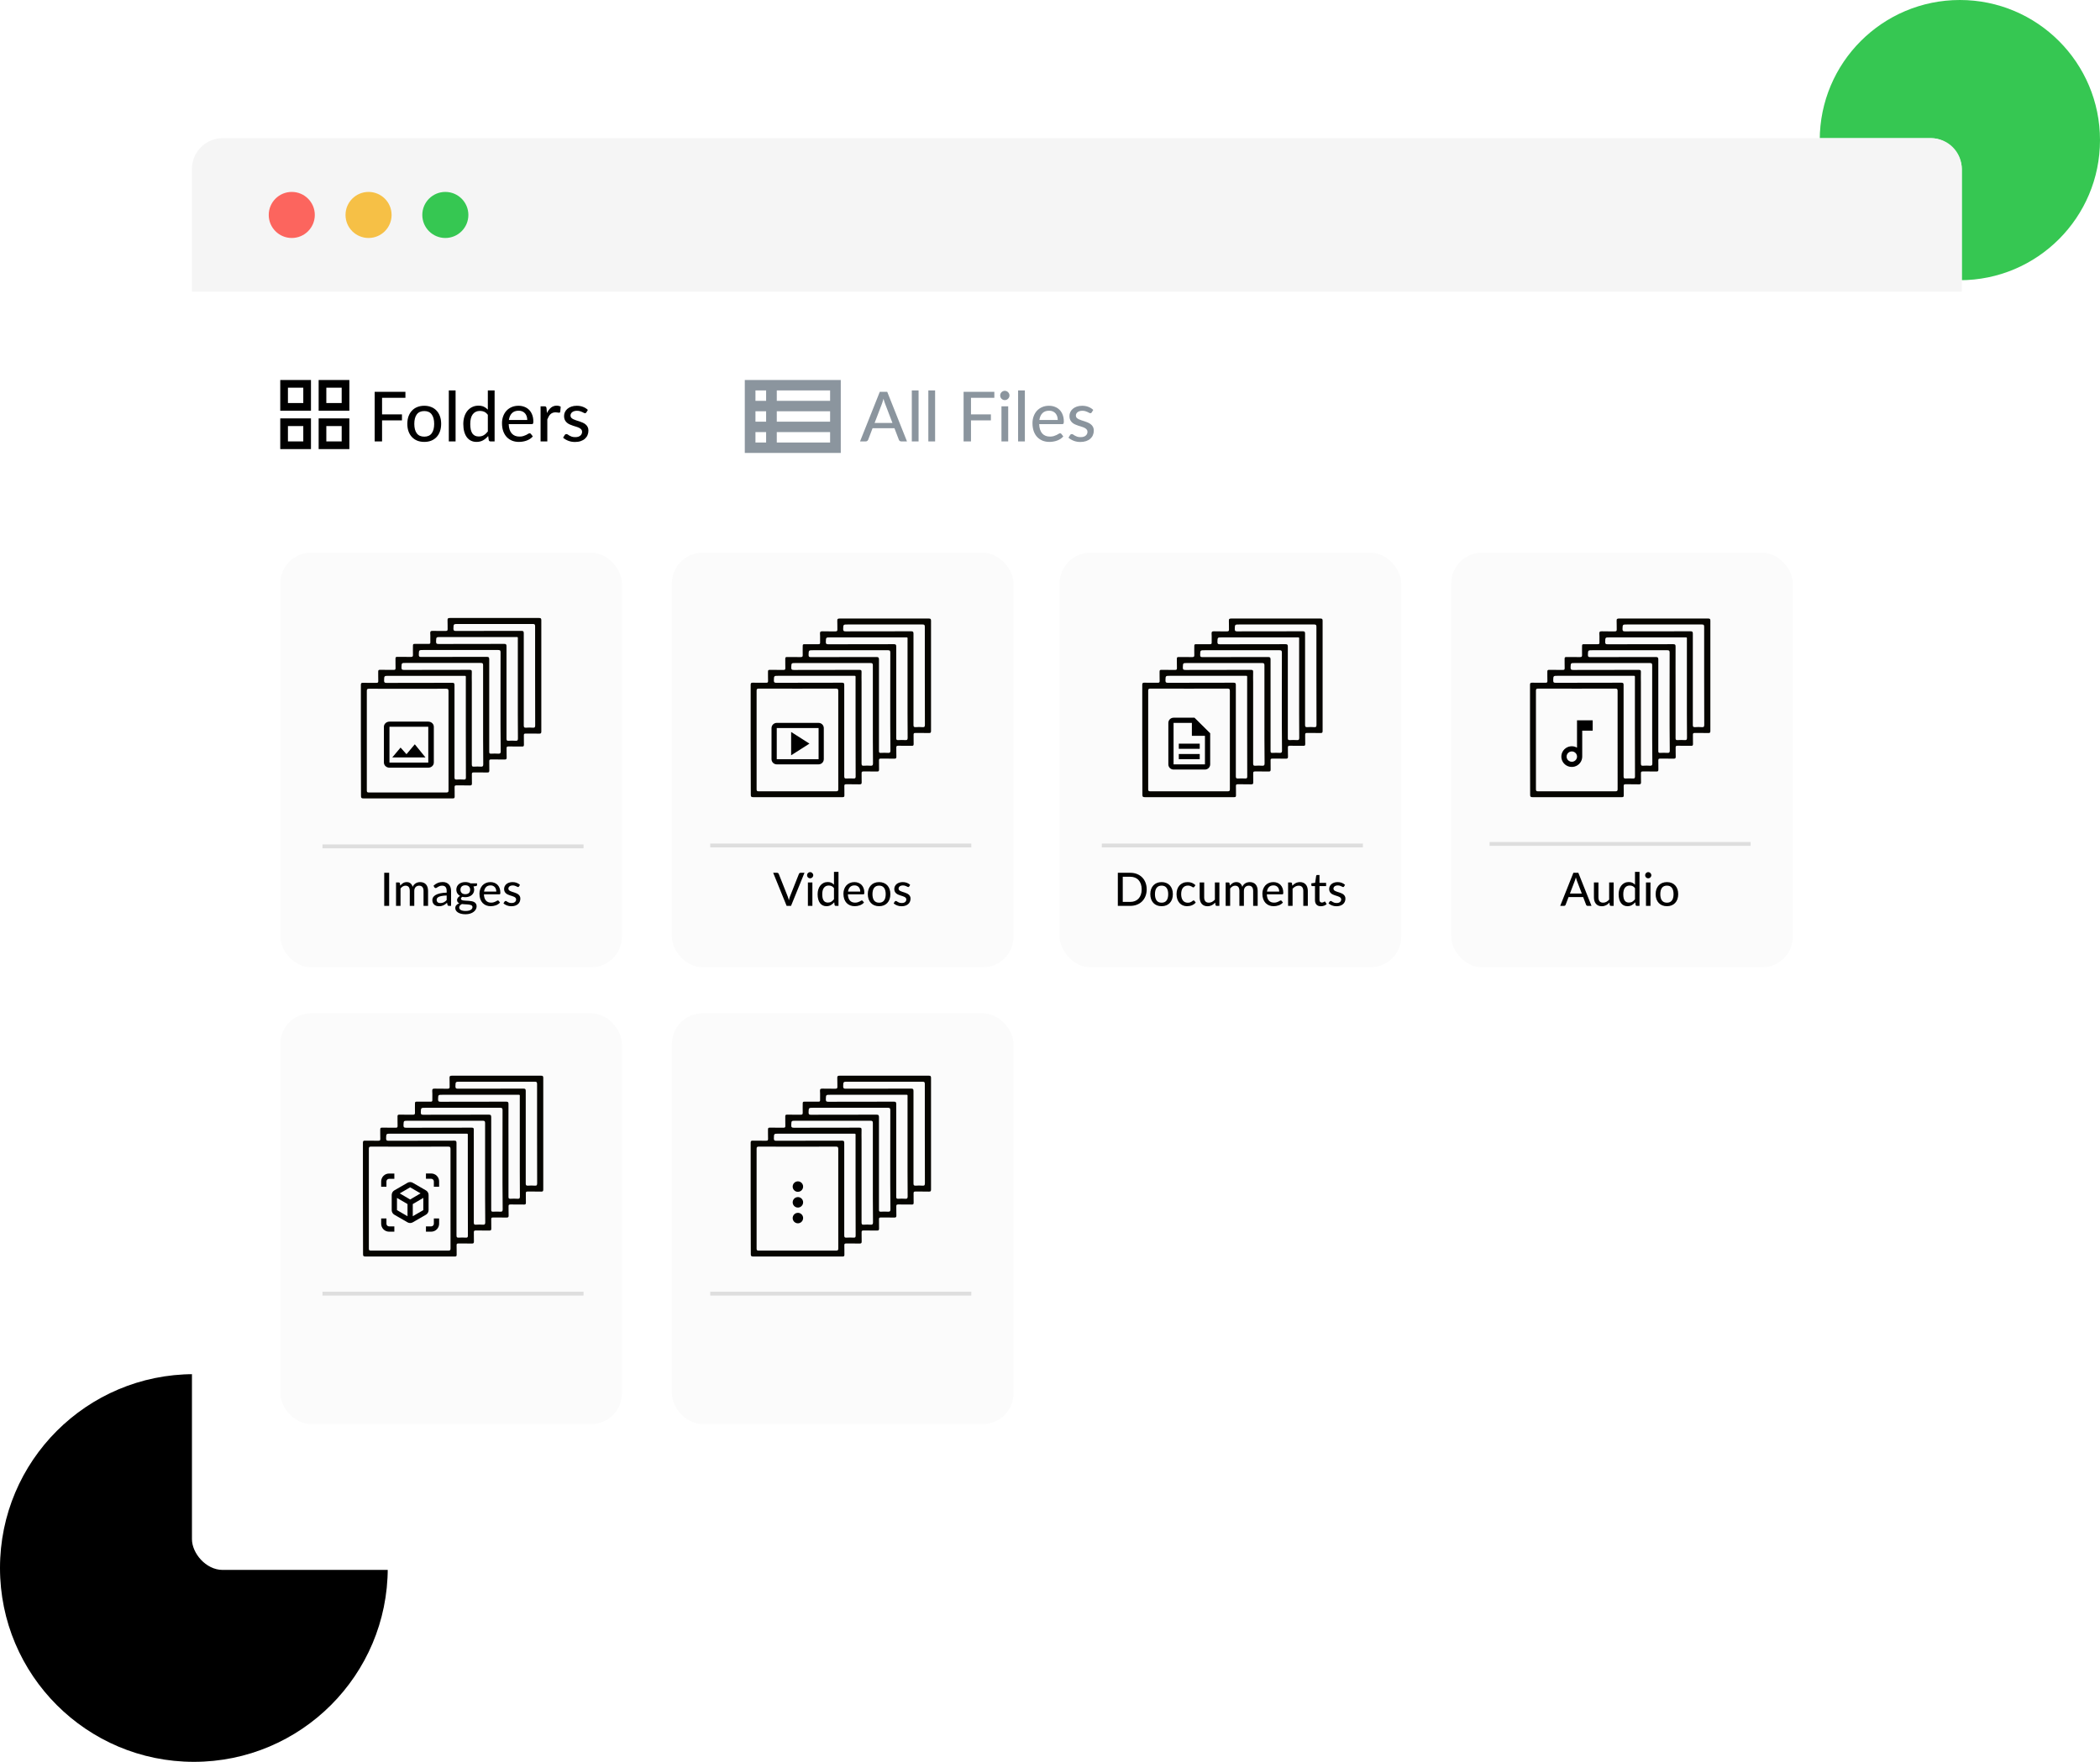 <svg width="547" height="459" viewBox="0 0 547 459" fill="none" xmlns="http://www.w3.org/2000/svg">
<circle cx="50.5" cy="408.5" r="50.5" fill="black"/>
<circle cx="510.5" cy="36.5" r="36.5" fill="#36C752"/>
<g filter="url(#filter0_d_266_1283)">
<rect x="50" y="36" width="461" height="373" rx="8" fill="white"/>
</g>
<path d="M99.519 103.633V107.962H104.703V109.519H99.519V115H97.593V102.076H105.603V103.633H99.519ZM110.517 105.712C111.189 105.712 111.795 105.823 112.335 106.045C112.881 106.261 113.343 106.576 113.721 106.99C114.105 107.398 114.399 107.893 114.603 108.475C114.807 109.051 114.909 109.699 114.909 110.419C114.909 111.139 114.807 111.79 114.603 112.372C114.399 112.954 114.105 113.449 113.721 113.857C113.343 114.265 112.881 114.58 112.335 114.802C111.795 115.018 111.189 115.126 110.517 115.126C109.839 115.126 109.227 115.018 108.681 114.802C108.141 114.58 107.679 114.265 107.295 113.857C106.911 113.449 106.614 112.954 106.404 112.372C106.2 111.79 106.098 111.139 106.098 110.419C106.098 109.699 106.2 109.051 106.404 108.475C106.614 107.893 106.911 107.398 107.295 106.99C107.679 106.576 108.141 106.261 108.681 106.045C109.227 105.823 109.839 105.712 110.517 105.712ZM110.517 113.758C111.381 113.758 112.026 113.467 112.452 112.885C112.878 112.303 113.091 111.484 113.091 110.428C113.091 109.372 112.878 108.553 112.452 107.971C112.026 107.383 111.381 107.089 110.517 107.089C109.641 107.089 108.987 107.383 108.555 107.971C108.129 108.553 107.916 109.372 107.916 110.428C107.916 111.484 108.129 112.303 108.555 112.885C108.987 113.467 109.641 113.758 110.517 113.758ZM118.668 101.716V115H116.904V101.716H118.668ZM127.069 108.07C126.781 107.692 126.469 107.428 126.133 107.278C125.803 107.128 125.431 107.053 125.017 107.053C124.213 107.053 123.589 107.344 123.145 107.926C122.707 108.502 122.488 109.345 122.488 110.455C122.488 111.037 122.536 111.535 122.632 111.949C122.734 112.357 122.878 112.693 123.064 112.957C123.256 113.215 123.49 113.407 123.766 113.533C124.042 113.653 124.354 113.713 124.702 113.713C125.212 113.713 125.653 113.599 126.025 113.371C126.397 113.143 126.745 112.822 127.069 112.408V108.07ZM128.833 101.716V115H127.771C127.525 115 127.372 114.883 127.312 114.649L127.159 113.596C126.769 114.058 126.325 114.43 125.827 114.712C125.335 114.988 124.765 115.126 124.117 115.126C123.595 115.126 123.121 115.024 122.695 114.82C122.275 114.616 121.915 114.319 121.615 113.929C121.315 113.533 121.084 113.044 120.922 112.462C120.76 111.88 120.679 111.211 120.679 110.455C120.679 109.777 120.769 109.147 120.949 108.565C121.129 107.983 121.39 107.479 121.732 107.053C122.074 106.627 122.488 106.294 122.974 106.054C123.46 105.808 124.009 105.685 124.621 105.685C125.173 105.685 125.641 105.775 126.025 105.955C126.415 106.135 126.763 106.39 127.069 106.72V101.716H128.833ZM137.339 109.411C137.339 109.063 137.288 108.742 137.186 108.448C137.09 108.154 136.946 107.899 136.754 107.683C136.562 107.467 136.328 107.299 136.052 107.179C135.776 107.059 135.458 106.999 135.098 106.999C134.36 106.999 133.778 107.212 133.352 107.638C132.932 108.064 132.665 108.655 132.551 109.411H137.339ZM138.788 113.695C138.572 113.947 138.323 114.166 138.041 114.352C137.759 114.532 137.459 114.679 137.141 114.793C136.823 114.907 136.493 114.991 136.151 115.045C135.815 115.099 135.482 115.126 135.152 115.126C134.522 115.126 133.937 115.021 133.397 114.811C132.863 114.595 132.398 114.283 132.002 113.875C131.612 113.461 131.306 112.951 131.084 112.345C130.868 111.733 130.76 111.031 130.76 110.239C130.76 109.603 130.859 109.012 131.057 108.466C131.255 107.914 131.537 107.434 131.903 107.026C132.275 106.618 132.728 106.297 133.262 106.063C133.796 105.829 134.396 105.712 135.062 105.712C135.62 105.712 136.133 105.805 136.601 105.991C137.075 106.171 137.483 106.435 137.825 106.783C138.167 107.131 138.434 107.56 138.626 108.07C138.824 108.58 138.923 109.162 138.923 109.816C138.923 110.086 138.893 110.269 138.833 110.365C138.773 110.455 138.662 110.5 138.5 110.5H132.506C132.524 111.046 132.602 111.523 132.74 111.931C132.878 112.333 133.067 112.669 133.307 112.939C133.553 113.209 133.844 113.41 134.18 113.542C134.516 113.674 134.891 113.74 135.305 113.74C135.695 113.74 136.031 113.695 136.313 113.605C136.601 113.515 136.847 113.419 137.051 113.317C137.261 113.209 137.435 113.11 137.573 113.02C137.717 112.93 137.843 112.885 137.951 112.885C138.095 112.885 138.206 112.939 138.284 113.047L138.788 113.695ZM142.465 107.611C142.759 107.011 143.113 106.54 143.527 106.198C143.941 105.856 144.439 105.685 145.021 105.685C145.219 105.685 145.405 105.709 145.579 105.757C145.759 105.799 145.915 105.865 146.047 105.955L145.93 107.278C145.888 107.44 145.789 107.521 145.633 107.521C145.549 107.521 145.423 107.506 145.255 107.476C145.087 107.44 144.907 107.422 144.715 107.422C144.433 107.422 144.184 107.464 143.968 107.548C143.752 107.626 143.557 107.746 143.383 107.908C143.215 108.064 143.065 108.259 142.933 108.493C142.801 108.721 142.678 108.982 142.564 109.276V115H140.809V105.856H141.817C142.009 105.856 142.138 105.892 142.204 105.964C142.276 106.03 142.327 106.15 142.357 106.324L142.465 107.611ZM152.739 107.431C152.691 107.509 152.64 107.566 152.586 107.602C152.532 107.632 152.463 107.647 152.379 107.647C152.283 107.647 152.175 107.614 152.055 107.548C151.941 107.482 151.8 107.41 151.632 107.332C151.47 107.254 151.278 107.182 151.056 107.116C150.834 107.05 150.57 107.017 150.264 107.017C150.012 107.017 149.781 107.05 149.571 107.116C149.367 107.176 149.193 107.263 149.049 107.377C148.905 107.485 148.794 107.617 148.716 107.773C148.638 107.923 148.599 108.085 148.599 108.259C148.599 108.487 148.665 108.676 148.797 108.826C148.935 108.976 149.112 109.105 149.328 109.213C149.55 109.321 149.799 109.42 150.075 109.51C150.357 109.594 150.642 109.684 150.93 109.78C151.224 109.876 151.509 109.987 151.785 110.113C152.067 110.233 152.316 110.386 152.532 110.572C152.754 110.752 152.931 110.971 153.063 111.229C153.201 111.487 153.27 111.802 153.27 112.174C153.27 112.6 153.192 112.996 153.036 113.362C152.886 113.722 152.661 114.034 152.361 114.298C152.067 114.562 151.701 114.769 151.263 114.919C150.825 115.069 150.324 115.144 149.76 115.144C149.13 115.144 148.548 115.039 148.014 114.829C147.48 114.619 147.033 114.352 146.673 114.028L147.087 113.353C147.135 113.269 147.195 113.206 147.267 113.164C147.339 113.116 147.435 113.092 147.555 113.092C147.669 113.092 147.786 113.134 147.906 113.218C148.026 113.302 148.17 113.395 148.338 113.497C148.506 113.593 148.71 113.683 148.95 113.767C149.19 113.845 149.49 113.884 149.85 113.884C150.15 113.884 150.411 113.848 150.633 113.776C150.855 113.698 151.038 113.596 151.182 113.47C151.332 113.338 151.443 113.188 151.515 113.02C151.587 112.852 151.623 112.675 151.623 112.489C151.623 112.249 151.554 112.051 151.416 111.895C151.284 111.733 151.107 111.595 150.885 111.481C150.669 111.367 150.42 111.268 150.138 111.184C149.856 111.1 149.568 111.01 149.274 110.914C148.98 110.818 148.692 110.707 148.41 110.581C148.128 110.455 147.876 110.296 147.654 110.104C147.438 109.912 147.261 109.678 147.123 109.402C146.991 109.126 146.925 108.79 146.925 108.394C146.925 108.04 146.997 107.701 147.141 107.377C147.291 107.053 147.504 106.768 147.78 106.522C148.062 106.276 148.407 106.081 148.815 105.937C149.229 105.787 149.7 105.712 150.228 105.712C150.834 105.712 151.38 105.808 151.866 106C152.358 106.192 152.778 106.456 153.126 106.792L152.739 107.431Z" fill="black"/>
<path d="M73 99V107H81V99H73ZM79 105H75V101H79V105ZM73 109V117H81V109H73ZM79 115H75V111H79V115ZM83 99V107H91V99H83ZM89 105H85V101H89V105ZM83 109V117H91V109H83ZM89 115H85V111H89V115Z" fill="black"/>
<path d="M232.46 110.185L230.543 105.172C230.405 104.83 230.267 104.398 230.129 103.876C230.063 104.134 229.994 104.374 229.922 104.596C229.856 104.818 229.79 105.016 229.724 105.19L227.816 110.185H232.46ZM236.249 115H234.773C234.605 115 234.467 114.958 234.359 114.874C234.251 114.79 234.173 114.682 234.125 114.55L232.982 111.553H227.285L226.142 114.55C226.1 114.664 226.022 114.769 225.908 114.865C225.794 114.955 225.656 115 225.494 115H224.018L229.166 102.076H231.101L236.249 115ZM239.267 101.716V115H237.503V101.716H239.267ZM243.574 101.716V115H241.81V101.716H243.574ZM252.919 103.633V107.962H258.103V109.519H252.919V115H250.993V102.076H259.003V103.633H252.919ZM262.612 105.856V115H260.857V105.856H262.612ZM262.945 103.03C262.945 103.192 262.912 103.348 262.846 103.498C262.78 103.642 262.69 103.771 262.576 103.885C262.468 103.993 262.339 104.08 262.189 104.146C262.039 104.206 261.883 104.236 261.721 104.236C261.559 104.236 261.406 104.206 261.262 104.146C261.118 104.08 260.989 103.993 260.875 103.885C260.767 103.771 260.68 103.642 260.614 103.498C260.554 103.348 260.524 103.192 260.524 103.03C260.524 102.862 260.554 102.706 260.614 102.562C260.68 102.412 260.767 102.283 260.875 102.175C260.989 102.061 261.118 101.974 261.262 101.914C261.406 101.848 261.559 101.815 261.721 101.815C261.883 101.815 262.039 101.848 262.189 101.914C262.339 101.974 262.468 102.061 262.576 102.175C262.69 102.283 262.78 102.412 262.846 102.562C262.912 102.706 262.945 102.862 262.945 103.03ZM266.953 101.716V115H265.189V101.716H266.953ZM275.517 109.411C275.517 109.063 275.466 108.742 275.364 108.448C275.268 108.154 275.124 107.899 274.932 107.683C274.74 107.467 274.506 107.299 274.23 107.179C273.954 107.059 273.636 106.999 273.276 106.999C272.538 106.999 271.956 107.212 271.53 107.638C271.11 108.064 270.843 108.655 270.729 109.411H275.517ZM276.966 113.695C276.75 113.947 276.501 114.166 276.219 114.352C275.937 114.532 275.637 114.679 275.319 114.793C275.001 114.907 274.671 114.991 274.329 115.045C273.993 115.099 273.66 115.126 273.33 115.126C272.7 115.126 272.115 115.021 271.575 114.811C271.041 114.595 270.576 114.283 270.18 113.875C269.79 113.461 269.484 112.951 269.262 112.345C269.046 111.733 268.938 111.031 268.938 110.239C268.938 109.603 269.037 109.012 269.235 108.466C269.433 107.914 269.715 107.434 270.081 107.026C270.453 106.618 270.906 106.297 271.44 106.063C271.974 105.829 272.574 105.712 273.24 105.712C273.798 105.712 274.311 105.805 274.779 105.991C275.253 106.171 275.661 106.435 276.003 106.783C276.345 107.131 276.612 107.56 276.804 108.07C277.002 108.58 277.101 109.162 277.101 109.816C277.101 110.086 277.071 110.269 277.011 110.365C276.951 110.455 276.84 110.5 276.678 110.5H270.684C270.702 111.046 270.78 111.523 270.918 111.931C271.056 112.333 271.245 112.669 271.485 112.939C271.731 113.209 272.022 113.41 272.358 113.542C272.694 113.674 273.069 113.74 273.483 113.74C273.873 113.74 274.209 113.695 274.491 113.605C274.779 113.515 275.025 113.419 275.229 113.317C275.439 113.209 275.613 113.11 275.751 113.02C275.895 112.93 276.021 112.885 276.129 112.885C276.273 112.885 276.384 112.939 276.462 113.047L276.966 113.695ZM284.378 107.431C284.33 107.509 284.279 107.566 284.225 107.602C284.171 107.632 284.102 107.647 284.018 107.647C283.922 107.647 283.814 107.614 283.694 107.548C283.58 107.482 283.439 107.41 283.271 107.332C283.109 107.254 282.917 107.182 282.695 107.116C282.473 107.05 282.209 107.017 281.903 107.017C281.651 107.017 281.42 107.05 281.21 107.116C281.006 107.176 280.832 107.263 280.688 107.377C280.544 107.485 280.433 107.617 280.355 107.773C280.277 107.923 280.238 108.085 280.238 108.259C280.238 108.487 280.304 108.676 280.436 108.826C280.574 108.976 280.751 109.105 280.967 109.213C281.189 109.321 281.438 109.42 281.714 109.51C281.996 109.594 282.281 109.684 282.569 109.78C282.863 109.876 283.148 109.987 283.424 110.113C283.706 110.233 283.955 110.386 284.171 110.572C284.393 110.752 284.57 110.971 284.702 111.229C284.84 111.487 284.909 111.802 284.909 112.174C284.909 112.6 284.831 112.996 284.675 113.362C284.525 113.722 284.3 114.034 284 114.298C283.706 114.562 283.34 114.769 282.902 114.919C282.464 115.069 281.963 115.144 281.399 115.144C280.769 115.144 280.187 115.039 279.653 114.829C279.119 114.619 278.672 114.352 278.312 114.028L278.726 113.353C278.774 113.269 278.834 113.206 278.906 113.164C278.978 113.116 279.074 113.092 279.194 113.092C279.308 113.092 279.425 113.134 279.545 113.218C279.665 113.302 279.809 113.395 279.977 113.497C280.145 113.593 280.349 113.683 280.589 113.767C280.829 113.845 281.129 113.884 281.489 113.884C281.789 113.884 282.05 113.848 282.272 113.776C282.494 113.698 282.677 113.596 282.821 113.47C282.971 113.338 283.082 113.188 283.154 113.02C283.226 112.852 283.262 112.675 283.262 112.489C283.262 112.249 283.193 112.051 283.055 111.895C282.923 111.733 282.746 111.595 282.524 111.481C282.308 111.367 282.059 111.268 281.777 111.184C281.495 111.1 281.207 111.01 280.913 110.914C280.619 110.818 280.331 110.707 280.049 110.581C279.767 110.455 279.515 110.296 279.293 110.104C279.077 109.912 278.9 109.678 278.762 109.402C278.63 109.126 278.564 108.79 278.564 108.394C278.564 108.04 278.636 107.701 278.78 107.377C278.93 107.053 279.143 106.768 279.419 106.522C279.701 106.276 280.046 106.081 280.454 105.937C280.868 105.787 281.339 105.712 281.867 105.712C282.473 105.712 283.019 105.808 283.505 106C283.997 106.192 284.417 106.456 284.765 106.792L284.378 107.431Z" fill="#8B959E"/>
<path d="M194 99V118H219V99H194ZM199.556 101.714V104.429H196.778V101.714H199.556ZM196.778 109.857V107.143H199.556V109.857H196.778ZM196.778 112.571H199.556V115.286H196.778V112.571ZM216.222 115.286H202.333V112.571H216.222V115.286ZM216.222 109.857H202.333V107.143H216.222V109.857ZM216.222 104.429H202.333V101.714H216.222V104.429Z" fill="#8B959E"/>
<path d="M50 44C50 39.582 53.582 36 58 36H503C507.418 36 511 39.582 511 44V76H50V44Z" fill="#F5F5F5"/>
<circle cx="76" cy="56" r="6" fill="#FC655E"/>
<circle cx="96" cy="56" r="6" fill="#F6C046"/>
<circle cx="116" cy="56" r="6" fill="#36C752"/>
<g filter="url(#filter1_d_266_1283)">
<rect x="73" y="260" width="89" height="107" rx="8" fill="#FBFBFB"/>
</g>
<g filter="url(#filter2_d_266_1283)">
<rect x="73" y="140" width="89" height="108" rx="8" fill="#FBFBFB"/>
</g>
<g filter="url(#filter3_d_266_1283)">
<rect x="378" y="140" width="89" height="108" rx="8" fill="#FBFBFB"/>
</g>
<g filter="url(#filter4_d_266_1283)">
<rect x="175" y="140" width="89" height="108" rx="8" fill="#FBFBFB"/>
</g>
<path d="M195.532 192.808C195.532 188.011 195.532 183.215 195.532 178.418C195.532 177.968 195.645 177.844 196.099 177.859C197.246 177.892 198.392 177.859 199.536 177.877C199.932 177.877 200.082 177.802 200.06 177.379C200.024 176.587 200.06 175.792 200.042 175C200.042 174.628 200.131 174.504 200.521 174.51C201.704 174.538 202.887 174.51 204.067 174.528C204.439 174.528 204.577 174.453 204.561 174.06C204.531 173.25 204.561 172.437 204.543 171.627C204.543 171.27 204.65 171.162 205.01 171.168C206.193 171.186 207.376 171.168 208.556 171.186C209.004 171.186 209.105 171.047 209.09 170.636C209.062 169.844 209.09 169.049 209.09 168.257C209.09 167.928 209.187 167.822 209.523 167.828C210.742 167.846 211.962 167.828 213.182 167.828C213.508 167.828 213.627 167.749 213.615 167.405C213.59 166.649 213.654 165.894 213.59 165.135C213.545 164.552 213.767 164.452 214.292 164.47C215.383 164.509 216.475 164.47 217.567 164.491C217.975 164.491 218.143 164.413 218.119 163.965C218.079 163.228 218.146 162.484 218.094 161.747C218.058 161.221 218.265 161.142 218.738 161.142C221.631 161.163 224.531 161.142 227.416 161.142C232.252 161.142 237.092 161.142 241.931 161.142C242.376 161.142 242.51 161.248 242.51 161.708C242.498 171.282 242.498 180.853 242.51 190.42C242.51 190.831 242.428 190.985 241.977 190.973C240.793 190.937 239.61 190.973 238.43 190.952C238.067 190.952 237.958 191.058 237.967 191.415C237.991 192.225 237.951 193.038 237.985 193.832C237.985 194.225 237.86 194.31 237.491 194.301C236.308 194.28 235.125 194.301 233.945 194.283C233.551 194.283 233.454 194.404 233.466 194.772C233.493 195.546 233.445 196.326 233.487 197.097C233.512 197.568 233.341 197.665 232.902 197.653C231.74 197.623 230.575 197.653 229.41 197.635C229.044 197.635 228.947 197.743 228.956 198.091C228.98 198.886 228.956 199.678 228.971 200.473C228.971 200.863 228.886 201.008 228.459 200.996C227.279 200.968 226.096 200.996 224.912 200.977C224.528 200.977 224.415 201.089 224.428 201.464C224.455 202.22 224.409 202.975 224.446 203.737C224.47 204.196 224.361 204.362 223.857 204.341C222.714 204.302 221.567 204.341 220.421 204.32C220.052 204.32 219.915 204.399 219.93 204.792C219.96 205.602 219.93 206.415 219.948 207.225C219.948 207.599 219.817 207.681 219.476 207.678C218.021 207.663 216.566 207.678 215.109 207.678C208.807 207.678 202.496 207.678 196.176 207.678C195.666 207.678 195.566 207.536 195.566 207.049C195.538 202.328 195.532 197.568 195.532 192.808ZM218.347 192.808C218.347 188.552 218.347 184.297 218.347 180.041C218.347 179.567 218.259 179.395 217.737 179.395C211.045 179.417 204.351 179.417 197.655 179.395C197.203 179.395 197.078 179.503 197.078 179.957C197.092 188.508 197.092 197.057 197.078 205.605C197.078 206.004 197.145 206.155 197.6 206.155C204.333 206.137 211.064 206.137 217.795 206.155C218.262 206.155 218.356 206.007 218.353 205.574C218.341 201.319 218.347 197.06 218.347 192.805V192.808ZM222.854 189.51C222.854 185.255 222.854 180.999 222.854 176.744C222.854 176 222.961 176.067 222.141 176.064H202.774C201.585 176.064 201.606 176.064 201.576 177.255C201.576 177.735 201.677 177.886 202.186 177.886C207.894 177.865 213.606 177.886 219.317 177.859C219.817 177.859 219.909 178.001 219.906 178.464C219.887 183.097 219.906 187.73 219.906 192.367C219.906 195.664 219.906 198.964 219.906 202.262C219.906 202.724 220.04 202.845 220.485 202.818C221.102 202.782 221.721 202.782 222.339 202.818C222.775 202.845 222.879 202.697 222.876 202.277C222.848 198.015 222.854 193.76 222.854 189.507V189.51ZM231.886 182.768C231.886 178.512 231.886 174.256 231.902 170.004C231.902 169.484 231.737 169.399 231.258 169.399C224.781 169.414 218.307 169.414 211.834 169.399C210.614 169.399 210.651 169.399 210.614 170.608C210.614 171.101 210.751 171.192 211.224 171.192C216.917 171.174 222.61 171.192 228.3 171.168C228.843 171.168 228.953 171.328 228.95 171.833C228.936 178.921 228.936 186.006 228.95 193.089C228.95 193.956 228.968 194.821 228.95 195.685C228.95 196.045 229.063 196.157 229.419 196.142C230.054 196.107 230.69 196.107 231.325 196.142C231.825 196.175 231.935 195.993 231.935 195.537C231.88 191.276 231.886 187.02 231.886 182.764V182.768ZM236.393 179.443C236.393 175.224 236.393 171.003 236.393 166.782C236.393 165.957 236.518 166.057 235.686 166.057H216.252C215.124 166.057 215.152 166.057 215.112 167.19C215.094 167.707 215.228 167.852 215.761 167.849C221.458 167.831 227.151 167.849 232.838 167.825C233.313 167.825 233.448 167.937 233.448 168.429C233.426 172.111 233.448 175.789 233.448 179.467C233.448 183.744 233.448 188.017 233.448 192.291C233.448 192.687 233.53 192.838 233.954 192.811C234.572 192.773 235.192 192.773 235.811 192.811C236.28 192.844 236.421 192.717 236.421 192.225C236.384 187.957 236.393 183.701 236.393 179.443ZM240.894 176.058C240.894 171.802 240.894 167.547 240.894 163.294C240.894 162.829 240.796 162.69 240.302 162.69C233.811 162.708 227.319 162.708 220.826 162.69C219.637 162.69 219.665 162.69 219.628 163.865C219.628 164.364 219.759 164.488 220.256 164.488C225.949 164.47 231.639 164.488 237.332 164.467C237.802 164.467 237.942 164.57 237.942 165.071C237.924 170.013 237.942 174.952 237.942 179.881C237.942 182.876 237.942 185.868 237.942 188.861C237.942 189.293 238.031 189.465 238.506 189.441C239.105 189.393 239.707 189.393 240.305 189.441C240.839 189.486 240.915 189.272 240.915 188.806C240.888 184.566 240.894 180.31 240.894 176.058ZM227.355 186.104C227.355 181.852 227.355 177.596 227.355 173.341C227.355 172.842 227.224 172.736 226.73 172.736C220.225 172.754 213.719 172.754 207.214 172.736C206.116 172.736 206.153 172.736 206.101 173.842C206.074 174.426 206.266 174.538 206.821 174.538C212.493 174.516 218.167 174.538 223.842 174.513C224.287 174.513 224.437 174.613 224.415 175.073C224.379 175.979 224.415 176.886 224.415 177.793C224.415 184.823 224.415 191.853 224.415 198.883C224.415 199.342 224.507 199.536 225.01 199.487C225.591 199.445 226.174 199.445 226.754 199.487C227.233 199.518 227.398 199.394 227.395 198.883C227.346 194.612 227.355 190.36 227.355 186.104Z" fill="#060500"/>
<path d="M206.071 190.692V196.77L210.84 193.733L206.071 190.692Z" fill="black"/>
<path d="M213.225 188.329H202.326C201.965 188.329 201.619 188.472 201.363 188.725C201.108 188.978 200.964 189.322 200.963 189.68V197.783C200.964 198.141 201.108 198.484 201.363 198.737C201.619 198.99 201.965 199.133 202.326 199.134H213.225C213.584 199.131 213.928 198.987 214.182 198.734C214.435 198.481 214.578 198.139 214.579 197.783V189.68C214.578 189.323 214.435 188.981 214.182 188.728C213.928 188.476 213.584 188.332 213.225 188.329ZM213.225 197.789H202.326V189.674H213.225V197.789Z" fill="black"/>
<line x1="185" y1="220.267" x2="253" y2="220.267" stroke="#DEDEDE"/>
<g filter="url(#filter5_d_266_1283)">
<rect x="276" y="140" width="89" height="108" rx="8" fill="#FBFBFB"/>
</g>
<g filter="url(#filter6_d_266_1283)">
<rect x="175" y="260" width="89" height="107" rx="8" fill="#FBFBFB"/>
</g>
<path d="M195.532 312.299C195.532 307.444 195.532 302.588 195.532 297.732C195.532 297.276 195.645 297.151 196.099 297.166C197.246 297.2 198.392 297.166 199.536 297.184C199.932 297.184 200.082 297.108 200.06 296.68C200.024 295.878 200.06 295.073 200.042 294.272C200.042 293.895 200.131 293.77 200.521 293.776C201.704 293.803 202.887 293.776 204.067 293.794C204.439 293.794 204.577 293.718 204.561 293.32C204.531 292.5 204.561 291.677 204.543 290.857C204.543 290.496 204.65 290.386 205.01 290.392C206.193 290.41 207.376 290.392 208.556 290.41C209.004 290.41 209.105 290.269 209.09 289.853C209.062 289.052 209.09 288.247 209.09 287.445C209.09 287.112 209.187 287.005 209.523 287.011C210.742 287.029 211.962 287.011 213.182 287.011C213.508 287.011 213.627 286.931 213.615 286.583C213.59 285.818 213.654 285.053 213.59 284.285C213.545 283.694 213.767 283.593 214.292 283.612C215.383 283.651 216.475 283.612 217.567 283.633C217.975 283.633 218.143 283.553 218.119 283.101C218.079 282.354 218.146 281.601 218.094 280.855C218.058 280.322 218.265 280.243 218.738 280.243C221.631 280.264 224.531 280.243 227.416 280.243C232.252 280.243 237.092 280.243 241.931 280.243C242.376 280.243 242.51 280.35 242.51 280.815C242.498 290.508 242.498 300.197 242.51 309.882C242.51 310.298 242.428 310.454 241.977 310.442C240.793 310.405 239.61 310.442 238.43 310.421C238.067 310.421 237.958 310.528 237.967 310.889C237.991 311.709 237.951 312.532 237.985 313.337C237.985 313.734 237.86 313.82 237.491 313.811C236.308 313.789 235.125 313.811 233.945 313.792C233.551 313.792 233.454 313.915 233.466 314.288C233.493 315.071 233.445 315.861 233.487 316.641C233.512 317.118 233.341 317.216 232.902 317.204C231.74 317.173 230.575 317.204 229.41 317.186C229.044 317.186 228.947 317.296 228.956 317.648C228.98 318.452 228.956 319.254 228.971 320.059C228.971 320.453 228.886 320.6 228.459 320.588C227.279 320.561 226.096 320.588 224.912 320.57C224.528 320.57 224.415 320.683 224.428 321.062C224.455 321.827 224.409 322.592 224.446 323.363C224.47 323.828 224.361 323.997 223.857 323.975C222.714 323.935 221.567 323.975 220.421 323.954C220.052 323.954 219.915 324.033 219.93 324.431C219.96 325.251 219.93 326.074 219.948 326.894C219.948 327.273 219.817 327.356 219.476 327.353C218.021 327.338 216.566 327.353 215.109 327.353C208.807 327.353 202.496 327.353 196.176 327.353C195.666 327.353 195.566 327.209 195.566 326.717C195.538 321.937 195.532 317.118 195.532 312.299ZM218.347 312.299C218.347 307.991 218.347 303.683 218.347 299.375C218.347 298.895 218.259 298.72 217.737 298.72C211.045 298.743 204.351 298.743 197.655 298.72C197.203 298.72 197.078 298.831 197.078 299.289C197.092 307.946 197.092 316.601 197.078 325.254C197.078 325.658 197.145 325.811 197.6 325.811C204.333 325.793 211.064 325.793 217.795 325.811C218.262 325.811 218.356 325.661 218.353 325.223C218.341 320.915 218.347 316.604 218.347 312.296V312.299ZM222.854 308.961C222.854 304.653 222.854 300.345 222.854 296.037C222.854 295.284 222.961 295.352 222.141 295.349H202.774C201.585 295.349 201.606 295.349 201.576 296.554C201.576 297.041 201.677 297.194 202.186 297.194C207.894 297.172 213.606 297.194 219.317 297.166C219.817 297.166 219.909 297.31 219.906 297.778C219.887 302.468 219.906 307.159 219.906 311.853C219.906 315.191 219.906 318.532 219.906 321.87C219.906 322.338 220.04 322.461 220.485 322.433C221.102 322.396 221.721 322.396 222.339 322.433C222.775 322.461 222.879 322.311 222.876 321.885C222.848 317.571 222.854 313.263 222.854 308.958V308.961ZM231.886 302.135C231.886 297.827 231.886 293.519 231.902 289.214C231.902 288.688 231.737 288.602 231.258 288.602C224.781 288.616 218.307 288.616 211.834 288.602C210.614 288.602 210.651 288.602 210.614 289.826C210.614 290.325 210.751 290.416 211.224 290.416C216.917 290.398 222.61 290.416 228.3 290.392C228.843 290.392 228.953 290.554 228.95 291.065C228.936 298.241 228.936 305.414 228.95 312.584C228.95 313.462 228.968 314.337 228.95 315.212C228.95 315.576 229.063 315.689 229.419 315.674C230.054 315.639 230.69 315.639 231.325 315.674C231.825 315.708 231.935 315.524 231.935 315.062C231.88 310.748 231.886 306.44 231.886 302.132V302.135ZM236.393 298.769C236.393 294.498 236.393 290.226 236.393 285.952C236.393 285.117 236.518 285.218 235.686 285.218H216.252C215.124 285.218 215.152 285.218 215.112 286.365C215.094 286.888 215.228 287.035 215.761 287.032C221.458 287.014 227.151 287.032 232.838 287.008C233.313 287.008 233.448 287.121 233.448 287.62C233.426 291.346 233.448 295.07 233.448 298.794C233.448 303.123 233.448 307.45 233.448 311.776C233.448 312.177 233.53 312.33 233.954 312.302C234.572 312.264 235.192 312.264 235.811 312.302C236.28 312.336 236.421 312.208 236.421 311.709C236.384 307.388 236.393 303.08 236.393 298.769ZM240.894 295.342C240.894 291.034 240.894 286.726 240.894 282.421C240.894 281.95 240.796 281.809 240.302 281.809C233.811 281.828 227.319 281.828 220.826 281.809C219.637 281.809 219.665 281.809 219.628 283C219.628 283.504 219.759 283.63 220.256 283.63C225.949 283.612 231.639 283.63 237.332 283.608C237.802 283.608 237.942 283.713 237.942 284.22C237.924 289.223 237.942 294.223 237.942 299.213C237.942 302.245 237.942 305.274 237.942 308.303C237.942 308.741 238.031 308.915 238.506 308.891C239.105 308.842 239.707 308.842 240.305 308.891C240.839 308.937 240.915 308.719 240.915 308.248C240.888 303.956 240.894 299.647 240.894 295.342ZM227.355 305.513C227.355 301.208 227.355 296.9 227.355 292.592C227.355 292.087 227.224 291.98 226.73 291.98C220.225 291.998 213.719 291.998 207.214 291.98C206.116 291.98 206.153 291.98 206.101 293.1C206.074 293.69 206.266 293.803 206.821 293.803C212.493 293.782 218.167 293.803 223.842 293.779C224.287 293.779 224.437 293.88 224.415 294.345C224.379 295.263 224.415 296.181 224.415 297.099C224.415 304.216 224.415 311.332 224.415 318.449C224.415 318.914 224.507 319.11 225.01 319.061C225.591 319.018 226.174 319.018 226.754 319.061C227.233 319.092 227.398 318.966 227.395 318.449C227.346 314.126 227.355 309.821 227.355 305.513Z" fill="#060500"/>
<path d="M207.833 310.5C208.103 310.5 208.366 310.42 208.591 310.27C208.815 310.119 208.989 309.906 209.093 309.656C209.196 309.406 209.223 309.131 209.17 308.866C209.118 308.6 208.988 308.357 208.797 308.165C208.606 307.974 208.364 307.844 208.099 307.791C207.835 307.738 207.561 307.765 207.312 307.869C207.063 307.972 206.85 308.148 206.7 308.373C206.55 308.598 206.47 308.862 206.47 309.133C206.471 309.495 206.615 309.842 206.87 310.099C207.126 310.355 207.472 310.499 207.833 310.5ZM207.833 311.868C207.564 311.868 207.3 311.948 207.076 312.098C206.852 312.249 206.677 312.462 206.574 312.712C206.471 312.962 206.444 313.237 206.496 313.502C206.549 313.768 206.679 314.011 206.869 314.203C207.06 314.394 207.303 314.524 207.567 314.577C207.832 314.63 208.106 314.603 208.355 314.499C208.604 314.396 208.817 314.22 208.967 313.995C209.116 313.771 209.196 313.506 209.196 313.236C209.196 312.873 209.052 312.526 208.796 312.269C208.541 312.013 208.195 311.869 207.833 311.868ZM207.833 315.968C207.564 315.968 207.3 316.048 207.076 316.198C206.852 316.349 206.677 316.562 206.574 316.812C206.471 317.062 206.444 317.337 206.496 317.602C206.549 317.868 206.679 318.111 206.869 318.303C207.06 318.494 207.303 318.624 207.567 318.677C207.832 318.73 208.106 318.703 208.355 318.599C208.604 318.496 208.817 318.32 208.967 318.095C209.116 317.871 209.196 317.606 209.196 317.336C209.196 316.973 209.052 316.626 208.796 316.369C208.541 316.113 208.195 315.969 207.833 315.968Z" fill="black"/>
<line x1="185" y1="337.02" x2="253" y2="337.02" stroke="#DEDEDE"/>
<path d="M398.532 192.808C398.532 188.011 398.532 183.215 398.532 178.418C398.532 177.968 398.645 177.844 399.099 177.859C400.246 177.892 401.392 177.859 402.536 177.877C402.932 177.877 403.082 177.802 403.06 177.379C403.024 176.587 403.06 175.792 403.042 175C403.042 174.628 403.131 174.504 403.521 174.51C404.704 174.538 405.887 174.51 407.067 174.528C407.439 174.528 407.577 174.453 407.561 174.06C407.531 173.25 407.561 172.437 407.543 171.627C407.543 171.27 407.65 171.162 408.01 171.168C409.193 171.186 410.376 171.168 411.556 171.186C412.004 171.186 412.105 171.047 412.09 170.636C412.062 169.844 412.09 169.049 412.09 168.257C412.09 167.928 412.187 167.822 412.523 167.828C413.742 167.846 414.962 167.828 416.182 167.828C416.508 167.828 416.627 167.749 416.615 167.405C416.59 166.649 416.654 165.894 416.59 165.135C416.545 164.552 416.767 164.452 417.292 164.47C418.383 164.509 419.475 164.47 420.567 164.491C420.975 164.491 421.143 164.413 421.119 163.965C421.079 163.228 421.146 162.484 421.094 161.747C421.058 161.221 421.265 161.142 421.738 161.142C424.631 161.163 427.531 161.142 430.416 161.142C435.252 161.142 440.092 161.142 444.931 161.142C445.376 161.142 445.51 161.248 445.51 161.708C445.498 171.282 445.498 180.853 445.51 190.42C445.51 190.831 445.428 190.985 444.977 190.973C443.793 190.937 442.61 190.973 441.43 190.952C441.067 190.952 440.958 191.058 440.967 191.415C440.991 192.225 440.951 193.038 440.985 193.832C440.985 194.225 440.86 194.31 440.491 194.301C439.308 194.28 438.125 194.301 436.945 194.283C436.551 194.283 436.454 194.404 436.466 194.772C436.493 195.546 436.445 196.326 436.487 197.097C436.512 197.568 436.341 197.665 435.902 197.653C434.74 197.623 433.575 197.653 432.41 197.635C432.044 197.635 431.947 197.743 431.956 198.091C431.98 198.886 431.956 199.678 431.971 200.473C431.971 200.863 431.886 201.008 431.459 200.996C430.279 200.968 429.096 200.996 427.912 200.977C427.528 200.977 427.415 201.089 427.428 201.464C427.455 202.22 427.409 202.975 427.446 203.737C427.47 204.196 427.361 204.362 426.857 204.341C425.714 204.302 424.567 204.341 423.421 204.32C423.052 204.32 422.915 204.399 422.93 204.792C422.96 205.602 422.93 206.415 422.948 207.225C422.948 207.599 422.817 207.681 422.476 207.678C421.021 207.663 419.566 207.678 418.109 207.678C411.807 207.678 405.496 207.678 399.176 207.678C398.666 207.678 398.566 207.536 398.566 207.049C398.538 202.328 398.532 197.568 398.532 192.808ZM421.347 192.808C421.347 188.552 421.347 184.297 421.347 180.041C421.347 179.567 421.259 179.395 420.737 179.395C414.045 179.417 407.351 179.417 400.655 179.395C400.203 179.395 400.078 179.503 400.078 179.957C400.092 188.508 400.092 197.057 400.078 205.605C400.078 206.004 400.145 206.155 400.6 206.155C407.333 206.137 414.064 206.137 420.795 206.155C421.262 206.155 421.356 206.007 421.353 205.574C421.341 201.319 421.347 197.06 421.347 192.805V192.808ZM425.854 189.51C425.854 185.255 425.854 180.999 425.854 176.744C425.854 176 425.961 176.067 425.141 176.064H405.774C404.585 176.064 404.606 176.064 404.576 177.255C404.576 177.735 404.677 177.886 405.186 177.886C410.894 177.865 416.606 177.886 422.317 177.859C422.817 177.859 422.909 178.001 422.906 178.464C422.887 183.097 422.906 187.73 422.906 192.367C422.906 195.664 422.906 198.964 422.906 202.262C422.906 202.724 423.04 202.845 423.485 202.818C424.102 202.782 424.721 202.782 425.339 202.818C425.775 202.845 425.879 202.697 425.876 202.277C425.848 198.015 425.854 193.76 425.854 189.507V189.51ZM434.886 182.768C434.886 178.512 434.886 174.256 434.902 170.004C434.902 169.484 434.737 169.399 434.258 169.399C427.781 169.414 421.307 169.414 414.834 169.399C413.614 169.399 413.651 169.399 413.614 170.608C413.614 171.101 413.751 171.192 414.224 171.192C419.917 171.174 425.61 171.192 431.3 171.168C431.843 171.168 431.953 171.328 431.95 171.833C431.936 178.921 431.936 186.006 431.95 193.089C431.95 193.956 431.968 194.821 431.95 195.685C431.95 196.045 432.063 196.157 432.419 196.142C433.054 196.107 433.69 196.107 434.325 196.142C434.825 196.175 434.935 195.993 434.935 195.537C434.88 191.276 434.886 187.02 434.886 182.764V182.768ZM439.393 179.443C439.393 175.224 439.393 171.003 439.393 166.782C439.393 165.957 439.518 166.057 438.686 166.057H419.252C418.124 166.057 418.152 166.057 418.112 167.19C418.094 167.707 418.228 167.852 418.761 167.849C424.458 167.831 430.151 167.849 435.838 167.825C436.313 167.825 436.448 167.937 436.448 168.429C436.426 172.111 436.448 175.789 436.448 179.467C436.448 183.744 436.448 188.017 436.448 192.291C436.448 192.687 436.53 192.838 436.954 192.811C437.572 192.773 438.192 192.773 438.811 192.811C439.28 192.844 439.421 192.717 439.421 192.225C439.384 187.957 439.393 183.701 439.393 179.443ZM443.894 176.058C443.894 171.802 443.894 167.547 443.894 163.294C443.894 162.829 443.796 162.69 443.302 162.69C436.811 162.708 430.319 162.708 423.826 162.69C422.637 162.69 422.665 162.69 422.628 163.865C422.628 164.364 422.759 164.488 423.256 164.488C428.949 164.47 434.639 164.488 440.332 164.467C440.802 164.467 440.942 164.57 440.942 165.071C440.924 170.013 440.942 174.952 440.942 179.881C440.942 182.876 440.942 185.868 440.942 188.861C440.942 189.293 441.031 189.465 441.506 189.441C442.105 189.393 442.707 189.393 443.305 189.441C443.839 189.486 443.915 189.272 443.915 188.806C443.888 184.566 443.894 180.31 443.894 176.058ZM430.355 186.104C430.355 181.852 430.355 177.596 430.355 173.341C430.355 172.842 430.224 172.736 429.73 172.736C423.225 172.754 416.719 172.754 410.214 172.736C409.116 172.736 409.153 172.736 409.101 173.842C409.074 174.426 409.266 174.538 409.821 174.538C415.493 174.516 421.167 174.538 426.842 174.513C427.287 174.513 427.437 174.613 427.415 175.073C427.379 175.979 427.415 176.886 427.415 177.793C427.415 184.823 427.415 191.853 427.415 198.883C427.415 199.342 427.507 199.536 428.01 199.487C428.591 199.445 429.174 199.445 429.754 199.487C430.233 199.518 430.398 199.394 430.395 198.883C430.346 194.612 430.355 190.36 430.355 186.104Z" fill="#060500"/>
<path d="M410.775 187.655V194.778C410.257 194.481 409.654 194.361 409.06 194.438C408.466 194.515 407.914 194.784 407.49 195.204C407.067 195.623 406.794 196.17 406.716 196.758C406.637 197.347 406.757 197.945 407.057 198.459C407.356 198.973 407.818 199.375 408.372 199.602C408.925 199.83 409.539 199.869 410.118 199.715C410.696 199.561 411.207 199.222 411.572 198.751C411.936 198.28 412.133 197.702 412.132 197.109V190.357H414.855V187.655H410.775ZM409.418 198.46C409.149 198.46 408.885 198.38 408.661 198.232C408.437 198.084 408.262 197.873 408.159 197.626C408.056 197.379 408.029 197.107 408.082 196.845C408.134 196.583 408.264 196.342 408.455 196.153C408.645 195.964 408.888 195.836 409.153 195.784C409.417 195.732 409.691 195.758 409.94 195.861C410.189 195.963 410.402 196.136 410.552 196.358C410.702 196.58 410.782 196.842 410.782 197.109C410.78 197.467 410.636 197.809 410.381 198.062C410.125 198.315 409.779 198.458 409.418 198.46Z" fill="black"/>
<line x1="388" y1="219.866" x2="456" y2="219.866" stroke="#DEDEDE"/>
<path d="M94.532 312.299C94.532 307.444 94.532 302.588 94.532 297.732C94.532 297.276 94.645 297.151 95.099 297.166C96.246 297.2 97.392 297.166 98.536 297.184C98.932 297.184 99.082 297.108 99.061 296.68C99.024 295.878 99.061 295.073 99.042 294.272C99.042 293.895 99.131 293.77 99.521 293.776C100.704 293.803 101.887 293.776 103.067 293.794C103.439 293.794 103.577 293.718 103.561 293.32C103.531 292.5 103.561 291.677 103.543 290.857C103.543 290.496 103.65 290.386 104.01 290.392C105.193 290.41 106.376 290.392 107.556 290.41C108.004 290.41 108.105 290.269 108.09 289.853C108.062 289.052 108.09 288.247 108.09 287.445C108.09 287.112 108.187 287.005 108.523 287.011C109.742 287.029 110.962 287.011 112.182 287.011C112.508 287.011 112.627 286.931 112.615 286.583C112.59 285.818 112.654 285.053 112.59 284.285C112.545 283.694 112.767 283.593 113.292 283.612C114.383 283.651 115.475 283.612 116.567 283.633C116.975 283.633 117.143 283.553 117.119 283.101C117.079 282.354 117.146 281.601 117.094 280.855C117.058 280.322 117.265 280.243 117.738 280.243C120.631 280.264 123.531 280.243 126.416 280.243C131.252 280.243 136.092 280.243 140.931 280.243C141.376 280.243 141.51 280.35 141.51 280.815C141.498 290.508 141.498 300.197 141.51 309.882C141.51 310.298 141.428 310.454 140.977 310.442C139.793 310.405 138.61 310.442 137.43 310.421C137.067 310.421 136.958 310.528 136.967 310.889C136.991 311.709 136.951 312.532 136.985 313.337C136.985 313.734 136.86 313.82 136.491 313.811C135.308 313.789 134.125 313.811 132.945 313.792C132.551 313.792 132.454 313.915 132.466 314.288C132.493 315.071 132.445 315.861 132.487 316.641C132.512 317.118 132.341 317.216 131.902 317.204C130.74 317.173 129.575 317.204 128.41 317.186C128.044 317.186 127.947 317.296 127.956 317.648C127.98 318.452 127.956 319.254 127.971 320.059C127.971 320.453 127.886 320.6 127.459 320.588C126.279 320.561 125.096 320.588 123.912 320.57C123.528 320.57 123.415 320.683 123.428 321.062C123.455 321.827 123.409 322.592 123.446 323.363C123.47 323.828 123.361 323.997 122.857 323.975C121.714 323.935 120.567 323.975 119.421 323.954C119.052 323.954 118.915 324.033 118.93 324.431C118.96 325.251 118.93 326.074 118.948 326.894C118.948 327.273 118.817 327.356 118.476 327.353C117.021 327.338 115.566 327.353 114.109 327.353C107.807 327.353 101.496 327.353 95.176 327.353C94.666 327.353 94.566 327.209 94.566 326.717C94.538 321.937 94.532 317.118 94.532 312.299ZM117.347 312.299C117.347 307.991 117.347 303.683 117.347 299.375C117.347 298.895 117.259 298.72 116.737 298.72C110.045 298.743 103.351 298.743 96.655 298.72C96.203 298.72 96.078 298.831 96.078 299.289C96.093 307.946 96.093 316.601 96.078 325.254C96.078 325.658 96.145 325.811 96.6 325.811C103.333 325.793 110.064 325.793 116.795 325.811C117.262 325.811 117.356 325.661 117.353 325.223C117.341 320.915 117.347 316.604 117.347 312.296V312.299ZM121.854 308.961C121.854 304.653 121.854 300.345 121.854 296.037C121.854 295.284 121.961 295.352 121.141 295.349H101.774C100.585 295.349 100.606 295.349 100.576 296.554C100.576 297.041 100.677 297.194 101.186 297.194C106.894 297.172 112.606 297.194 118.317 297.166C118.817 297.166 118.909 297.31 118.906 297.778C118.887 302.468 118.906 307.159 118.906 311.853C118.906 315.191 118.906 318.532 118.906 321.87C118.906 322.338 119.04 322.461 119.485 322.433C120.102 322.396 120.721 322.396 121.339 322.433C121.775 322.461 121.879 322.311 121.876 321.885C121.848 317.571 121.854 313.263 121.854 308.958V308.961ZM130.886 302.135C130.886 297.827 130.886 293.519 130.902 289.214C130.902 288.688 130.737 288.602 130.258 288.602C123.781 288.616 117.307 288.616 110.834 288.602C109.614 288.602 109.651 288.602 109.614 289.826C109.614 290.325 109.751 290.416 110.224 290.416C115.917 290.398 121.61 290.416 127.3 290.392C127.843 290.392 127.953 290.554 127.95 291.065C127.936 298.241 127.936 305.414 127.95 312.584C127.95 313.462 127.968 314.337 127.95 315.212C127.95 315.576 128.063 315.689 128.419 315.674C129.054 315.639 129.69 315.639 130.325 315.674C130.825 315.708 130.935 315.524 130.935 315.062C130.88 310.748 130.886 306.44 130.886 302.132V302.135ZM135.393 298.769C135.393 294.498 135.393 290.226 135.393 285.952C135.393 285.117 135.518 285.218 134.686 285.218H115.252C114.124 285.218 114.152 285.218 114.112 286.365C114.094 286.888 114.228 287.035 114.761 287.032C120.458 287.014 126.151 287.032 131.838 287.008C132.313 287.008 132.448 287.121 132.448 287.62C132.426 291.346 132.448 295.07 132.448 298.794C132.448 303.123 132.448 307.45 132.448 311.776C132.448 312.177 132.53 312.33 132.954 312.302C133.572 312.264 134.192 312.264 134.811 312.302C135.28 312.336 135.421 312.208 135.421 311.709C135.384 307.388 135.393 303.08 135.393 298.769ZM139.894 295.342C139.894 291.034 139.894 286.726 139.894 282.421C139.894 281.95 139.796 281.809 139.302 281.809C132.811 281.828 126.319 281.828 119.826 281.809C118.637 281.809 118.665 281.809 118.628 283C118.628 283.504 118.759 283.63 119.256 283.63C124.949 283.612 130.639 283.63 136.332 283.608C136.802 283.608 136.942 283.713 136.942 284.22C136.924 289.223 136.942 294.223 136.942 299.213C136.942 302.245 136.942 305.274 136.942 308.303C136.942 308.741 137.031 308.915 137.506 308.891C138.105 308.842 138.707 308.842 139.305 308.891C139.839 308.937 139.915 308.719 139.915 308.248C139.888 303.956 139.894 299.647 139.894 295.342ZM126.355 305.513C126.355 301.208 126.355 296.9 126.355 292.592C126.355 292.087 126.224 291.98 125.73 291.98C119.225 291.998 112.719 291.998 106.214 291.98C105.116 291.98 105.153 291.98 105.101 293.1C105.074 293.69 105.266 293.803 105.821 293.803C111.493 293.782 117.167 293.803 122.842 293.779C123.287 293.779 123.437 293.88 123.415 294.345C123.379 295.263 123.415 296.181 123.415 297.099C123.415 304.216 123.415 311.332 123.415 318.449C123.415 318.914 123.507 319.11 124.01 319.061C124.591 319.018 125.174 319.018 125.754 319.061C126.233 319.092 126.398 318.966 126.395 318.449C126.346 314.126 126.355 309.821 126.355 305.513Z" fill="#060500"/>
<path d="M113.008 318.813C113.007 318.996 112.935 319.17 112.806 319.299C112.678 319.428 112.504 319.501 112.322 319.502H110.95V320.879H112.322C112.868 320.879 113.391 320.661 113.777 320.274C114.163 319.886 114.38 319.361 114.38 318.813V317.436H113.008V318.813Z" fill="black"/>
<path d="M100.658 307.799C100.658 307.616 100.731 307.441 100.859 307.312C100.988 307.183 101.162 307.11 101.344 307.11H102.717V305.733H101.344C101.074 305.733 100.806 305.785 100.556 305.889C100.306 305.992 100.078 306.144 99.887 306.336C99.696 306.528 99.544 306.756 99.441 307.007C99.338 307.258 99.285 307.527 99.286 307.799V309.175H100.658V307.799Z" fill="black"/>
<path d="M100.658 318.813V317.436H99.286V318.813C99.286 319.085 99.339 319.353 99.442 319.604C99.545 319.855 99.697 320.083 99.888 320.275C100.079 320.466 100.306 320.619 100.556 320.722C100.806 320.826 101.074 320.879 101.344 320.879H102.717V319.502H101.344C101.163 319.501 100.989 319.428 100.86 319.299C100.732 319.17 100.659 318.996 100.658 318.813Z" fill="black"/>
<path d="M112.322 305.721H110.95V307.098H112.322C112.413 307.098 112.503 307.116 112.587 307.152C112.671 307.187 112.748 307.239 112.811 307.304C112.875 307.369 112.926 307.447 112.959 307.531C112.993 307.616 113.01 307.707 113.008 307.799V309.176H114.38V307.799C114.382 307.526 114.33 307.256 114.228 307.004C114.125 306.752 113.974 306.523 113.783 306.329C113.591 306.136 113.364 305.983 113.113 305.879C112.862 305.774 112.593 305.721 112.322 305.721Z" fill="black"/>
<path d="M111.636 315.267V311.317C111.637 311.076 111.574 310.838 111.453 310.629C111.333 310.42 111.159 310.246 110.95 310.127L107.519 308.144C107.311 308.022 107.074 307.957 106.833 307.957C106.592 307.957 106.355 308.022 106.147 308.144L102.716 310.118C102.507 310.239 102.333 310.414 102.213 310.625C102.092 310.836 102.029 311.074 102.03 311.317V315.267C102.029 315.509 102.092 315.747 102.212 315.957C102.333 316.167 102.507 316.341 102.716 316.461L106.147 318.443C106.356 318.563 106.592 318.627 106.833 318.627C107.074 318.627 107.31 318.563 107.519 318.443L110.95 316.461C111.159 316.34 111.332 316.166 111.453 315.957C111.573 315.747 111.636 315.509 111.636 315.267ZM106.147 316.852L103.402 315.267V312.082L106.147 313.685V316.852ZM106.833 312.495L104.125 310.904L106.833 309.328L109.55 310.898L106.833 312.495ZM110.263 315.267L107.519 316.852V313.685L110.263 312.082V315.267Z" fill="black"/>
<line x1="84" y1="337.02" x2="152" y2="337.02" stroke="#DEDEDE"/>
<path d="M297.532 192.808C297.532 188.011 297.532 183.215 297.532 178.418C297.532 177.968 297.645 177.844 298.099 177.859C299.246 177.892 300.392 177.859 301.536 177.877C301.932 177.877 302.082 177.802 302.06 177.379C302.024 176.587 302.06 175.792 302.042 175C302.042 174.628 302.131 174.504 302.521 174.51C303.704 174.538 304.887 174.51 306.067 174.528C306.439 174.528 306.577 174.453 306.561 174.06C306.531 173.25 306.561 172.437 306.543 171.627C306.543 171.27 306.65 171.162 307.01 171.168C308.193 171.186 309.376 171.168 310.556 171.186C311.004 171.186 311.105 171.047 311.09 170.636C311.062 169.844 311.09 169.049 311.09 168.257C311.09 167.928 311.187 167.822 311.523 167.828C312.742 167.846 313.962 167.828 315.182 167.828C315.508 167.828 315.627 167.749 315.615 167.405C315.59 166.649 315.654 165.894 315.59 165.135C315.545 164.552 315.767 164.452 316.292 164.47C317.383 164.509 318.475 164.47 319.567 164.491C319.975 164.491 320.143 164.413 320.119 163.965C320.079 163.228 320.146 162.484 320.094 161.747C320.058 161.221 320.265 161.142 320.738 161.142C323.631 161.163 326.531 161.142 329.416 161.142C334.252 161.142 339.092 161.142 343.931 161.142C344.376 161.142 344.51 161.248 344.51 161.708C344.498 171.282 344.498 180.853 344.51 190.42C344.51 190.831 344.428 190.985 343.977 190.973C342.793 190.937 341.61 190.973 340.43 190.952C340.067 190.952 339.958 191.058 339.967 191.415C339.991 192.225 339.951 193.038 339.985 193.832C339.985 194.225 339.86 194.31 339.491 194.301C338.308 194.28 337.125 194.301 335.945 194.283C335.551 194.283 335.454 194.404 335.466 194.772C335.493 195.546 335.445 196.326 335.487 197.097C335.512 197.568 335.341 197.665 334.902 197.653C333.74 197.623 332.575 197.653 331.41 197.635C331.044 197.635 330.947 197.743 330.956 198.091C330.98 198.886 330.956 199.678 330.971 200.473C330.971 200.863 330.886 201.008 330.459 200.996C329.279 200.968 328.096 200.996 326.912 200.977C326.528 200.977 326.415 201.089 326.428 201.464C326.455 202.22 326.409 202.975 326.446 203.737C326.47 204.196 326.361 204.362 325.857 204.341C324.714 204.302 323.567 204.341 322.421 204.32C322.052 204.32 321.915 204.399 321.93 204.792C321.96 205.602 321.93 206.415 321.948 207.225C321.948 207.599 321.817 207.681 321.476 207.678C320.021 207.663 318.566 207.678 317.109 207.678C310.807 207.678 304.496 207.678 298.176 207.678C297.666 207.678 297.566 207.536 297.566 207.049C297.538 202.328 297.532 197.568 297.532 192.808ZM320.347 192.808C320.347 188.552 320.347 184.297 320.347 180.041C320.347 179.567 320.259 179.395 319.737 179.395C313.045 179.417 306.351 179.417 299.655 179.395C299.203 179.395 299.078 179.503 299.078 179.957C299.092 188.508 299.092 197.057 299.078 205.605C299.078 206.004 299.145 206.155 299.6 206.155C306.333 206.137 313.064 206.137 319.795 206.155C320.262 206.155 320.356 206.007 320.353 205.574C320.341 201.319 320.347 197.06 320.347 192.805V192.808ZM324.854 189.51C324.854 185.255 324.854 180.999 324.854 176.744C324.854 176 324.961 176.067 324.141 176.064H304.774C303.585 176.064 303.606 176.064 303.576 177.255C303.576 177.735 303.677 177.886 304.186 177.886C309.894 177.865 315.606 177.886 321.317 177.859C321.817 177.859 321.909 178.001 321.906 178.464C321.887 183.097 321.906 187.73 321.906 192.367C321.906 195.664 321.906 198.964 321.906 202.262C321.906 202.724 322.04 202.845 322.485 202.818C323.102 202.782 323.721 202.782 324.339 202.818C324.775 202.845 324.879 202.697 324.876 202.277C324.848 198.015 324.854 193.76 324.854 189.507V189.51ZM333.886 182.768C333.886 178.512 333.886 174.256 333.902 170.004C333.902 169.484 333.737 169.399 333.258 169.399C326.781 169.414 320.307 169.414 313.834 169.399C312.614 169.399 312.651 169.399 312.614 170.608C312.614 171.101 312.751 171.192 313.224 171.192C318.917 171.174 324.61 171.192 330.3 171.168C330.843 171.168 330.953 171.328 330.95 171.833C330.936 178.921 330.936 186.006 330.95 193.089C330.95 193.956 330.968 194.821 330.95 195.685C330.95 196.045 331.063 196.157 331.419 196.142C332.054 196.107 332.69 196.107 333.325 196.142C333.825 196.175 333.935 195.993 333.935 195.537C333.88 191.276 333.886 187.02 333.886 182.764V182.768ZM338.393 179.443C338.393 175.224 338.393 171.003 338.393 166.782C338.393 165.957 338.518 166.057 337.686 166.057H318.252C317.124 166.057 317.152 166.057 317.112 167.19C317.094 167.707 317.228 167.852 317.761 167.849C323.458 167.831 329.151 167.849 334.838 167.825C335.313 167.825 335.448 167.937 335.448 168.429C335.426 172.111 335.448 175.789 335.448 179.467C335.448 183.744 335.448 188.017 335.448 192.291C335.448 192.687 335.53 192.838 335.954 192.811C336.572 192.773 337.192 192.773 337.811 192.811C338.28 192.844 338.421 192.717 338.421 192.225C338.384 187.957 338.393 183.701 338.393 179.443ZM342.894 176.058C342.894 171.802 342.894 167.547 342.894 163.294C342.894 162.829 342.796 162.69 342.302 162.69C335.811 162.708 329.319 162.708 322.826 162.69C321.637 162.69 321.665 162.69 321.628 163.865C321.628 164.364 321.759 164.488 322.256 164.488C327.949 164.47 333.639 164.488 339.332 164.467C339.802 164.467 339.942 164.57 339.942 165.071C339.924 170.013 339.942 174.952 339.942 179.881C339.942 182.876 339.942 185.868 339.942 188.861C339.942 189.293 340.031 189.465 340.506 189.441C341.105 189.393 341.707 189.393 342.305 189.441C342.839 189.486 342.915 189.272 342.915 188.806C342.888 184.566 342.894 180.31 342.894 176.058ZM329.355 186.104C329.355 181.852 329.355 177.596 329.355 173.341C329.355 172.842 329.224 172.736 328.73 172.736C322.225 172.754 315.719 172.754 309.214 172.736C308.116 172.736 308.153 172.736 308.101 173.842C308.074 174.426 308.266 174.538 308.821 174.538C314.493 174.516 320.167 174.538 325.842 174.513C326.287 174.513 326.437 174.613 326.415 175.073C326.379 175.979 326.415 176.886 326.415 177.793C326.415 184.823 326.415 191.853 326.415 198.883C326.415 199.342 326.507 199.536 327.01 199.487C327.591 199.445 328.174 199.445 328.754 199.487C329.233 199.518 329.398 199.394 329.395 198.883C329.346 194.612 329.355 190.36 329.355 186.104Z" fill="#060500"/>
<path d="M307.049 196.432H312.501V197.783H307.049V196.432ZM307.049 193.733H312.501V195.081H307.049V193.733ZM311.138 186.978H305.686C305.326 186.98 304.981 187.123 304.726 187.376C304.471 187.629 304.328 187.971 304.326 188.329V199.134C304.325 199.491 304.467 199.833 304.721 200.087C304.975 200.34 305.32 200.483 305.68 200.485H313.861C314.223 200.484 314.569 200.341 314.824 200.088C315.08 199.835 315.224 199.492 315.224 199.134V191.031L311.138 186.978ZM313.861 199.134H305.686V188.329H310.455V191.705H313.861V199.134Z" fill="black"/>
<line x1="287" y1="220.267" x2="355" y2="220.267" stroke="#DEDEDE"/>
<path d="M101.366 236H100.082V227.384H101.366V236ZM103.158 236V229.904H103.86C104.024 229.904 104.126 229.982 104.166 230.138L104.25 230.72C104.474 230.452 104.722 230.234 104.994 230.066C105.27 229.894 105.592 229.808 105.96 229.808C106.364 229.808 106.692 229.92 106.944 230.144C107.196 230.364 107.38 230.664 107.496 231.044C107.584 230.828 107.698 230.642 107.838 230.486C107.978 230.33 108.134 230.202 108.306 230.102C108.478 230.002 108.66 229.928 108.852 229.88C109.048 229.832 109.246 229.808 109.446 229.808C109.77 229.808 110.058 229.86 110.31 229.964C110.566 230.064 110.782 230.212 110.958 230.408C111.134 230.604 111.268 230.846 111.36 231.134C111.452 231.422 111.498 231.75 111.498 232.118V236H110.322V232.118C110.322 231.662 110.222 231.318 110.022 231.086C109.826 230.854 109.538 230.738 109.158 230.738C108.99 230.738 108.83 230.768 108.678 230.828C108.526 230.884 108.392 230.97 108.276 231.086C108.164 231.202 108.074 231.346 108.006 231.518C107.942 231.69 107.91 231.89 107.91 232.118V236H106.734V232.118C106.734 231.646 106.64 231.298 106.452 231.074C106.264 230.85 105.988 230.738 105.624 230.738C105.372 230.738 105.138 230.804 104.922 230.936C104.706 231.068 104.508 231.248 104.328 231.476V236H103.158ZM116.348 233.294C115.872 233.31 115.468 233.348 115.136 233.408C114.804 233.464 114.534 233.54 114.326 233.636C114.118 233.732 113.968 233.846 113.876 233.978C113.784 234.106 113.738 234.25 113.738 234.41C113.738 234.562 113.762 234.694 113.81 234.806C113.862 234.914 113.93 235.004 114.014 235.076C114.102 235.144 114.204 235.194 114.32 235.226C114.436 235.258 114.562 235.274 114.698 235.274C114.878 235.274 115.042 235.256 115.19 235.22C115.342 235.184 115.484 235.134 115.616 235.07C115.748 235.002 115.874 234.92 115.994 234.824C116.114 234.728 116.232 234.618 116.348 234.494V233.294ZM112.916 230.756C113.256 230.432 113.624 230.19 114.02 230.03C114.42 229.87 114.858 229.79 115.334 229.79C115.682 229.79 115.99 229.848 116.258 229.964C116.526 230.076 116.752 230.234 116.936 230.438C117.12 230.642 117.258 230.886 117.35 231.17C117.446 231.454 117.494 231.768 117.494 232.112V236H116.972C116.856 236 116.768 235.982 116.708 235.946C116.648 235.906 116.6 235.834 116.564 235.73L116.438 235.196C116.282 235.34 116.128 235.468 115.976 235.58C115.824 235.688 115.664 235.782 115.496 235.862C115.332 235.938 115.156 235.996 114.968 236.036C114.78 236.076 114.572 236.096 114.344 236.096C114.104 236.096 113.878 236.064 113.666 236C113.458 235.932 113.276 235.83 113.12 235.694C112.964 235.558 112.84 235.388 112.748 235.184C112.66 234.98 112.616 234.742 112.616 234.47C112.616 234.23 112.68 234 112.808 233.78C112.94 233.556 113.152 233.356 113.444 233.18C113.74 233.004 114.124 232.86 114.596 232.748C115.072 232.636 115.656 232.572 116.348 232.556V232.112C116.348 231.652 116.25 231.308 116.054 231.08C115.858 230.852 115.57 230.738 115.19 230.738C114.934 230.738 114.718 230.77 114.542 230.834C114.37 230.898 114.22 230.97 114.092 231.05C113.968 231.126 113.858 231.196 113.762 231.26C113.67 231.324 113.574 231.356 113.474 231.356C113.394 231.356 113.324 231.334 113.264 231.29C113.208 231.246 113.162 231.194 113.126 231.134L112.916 230.756ZM121.202 232.958C121.41 232.958 121.592 232.93 121.748 232.874C121.908 232.818 122.04 232.74 122.144 232.64C122.252 232.536 122.332 232.412 122.384 232.268C122.44 232.124 122.468 231.966 122.468 231.794C122.468 231.442 122.36 231.162 122.144 230.954C121.932 230.742 121.618 230.636 121.202 230.636C120.79 230.636 120.476 230.742 120.26 230.954C120.048 231.162 119.942 231.442 119.942 231.794C119.942 231.966 119.968 232.124 120.02 232.268C120.076 232.408 120.156 232.53 120.26 232.634C120.368 232.734 120.5 232.814 120.656 232.874C120.816 232.93 120.998 232.958 121.202 232.958ZM123.068 236.318C123.068 236.174 123.028 236.06 122.948 235.976C122.868 235.888 122.758 235.82 122.618 235.772C122.482 235.72 122.322 235.684 122.138 235.664C121.954 235.64 121.76 235.622 121.556 235.61C121.356 235.598 121.15 235.588 120.938 235.58C120.726 235.568 120.522 235.548 120.326 235.52C120.118 235.624 119.946 235.75 119.81 235.898C119.678 236.046 119.612 236.22 119.612 236.42C119.612 236.548 119.644 236.668 119.708 236.78C119.776 236.892 119.878 236.988 120.014 237.068C120.154 237.152 120.328 237.216 120.536 237.26C120.748 237.308 121 237.332 121.292 237.332C121.58 237.332 121.834 237.306 122.054 237.254C122.274 237.206 122.458 237.136 122.606 237.044C122.758 236.956 122.872 236.85 122.948 236.726C123.028 236.602 123.068 236.466 123.068 236.318ZM124.256 230.132V230.57C124.256 230.714 124.166 230.804 123.986 230.84L123.332 230.936C123.388 231.06 123.432 231.192 123.464 231.332C123.496 231.468 123.512 231.612 123.512 231.764C123.512 232.064 123.454 232.336 123.338 232.58C123.222 232.82 123.062 233.026 122.858 233.198C122.654 233.37 122.41 233.502 122.126 233.594C121.846 233.686 121.538 233.732 121.202 233.732C120.926 233.732 120.668 233.702 120.428 233.642C120.308 233.714 120.216 233.794 120.152 233.882C120.092 233.966 120.062 234.05 120.062 234.134C120.062 234.274 120.12 234.378 120.236 234.446C120.356 234.514 120.51 234.564 120.698 234.596C120.89 234.624 121.108 234.642 121.352 234.65C121.6 234.658 121.85 234.672 122.102 234.692C122.358 234.708 122.608 234.74 122.852 234.788C123.1 234.832 123.318 234.906 123.506 235.01C123.698 235.11 123.852 235.25 123.968 235.43C124.088 235.606 124.148 235.836 124.148 236.12C124.148 236.384 124.082 236.64 123.95 236.888C123.822 237.136 123.634 237.356 123.386 237.548C123.138 237.74 122.836 237.894 122.48 238.01C122.124 238.126 121.72 238.184 121.268 238.184C120.816 238.184 120.422 238.14 120.086 238.052C119.754 237.964 119.476 237.846 119.252 237.698C119.032 237.55 118.866 237.378 118.754 237.182C118.646 236.986 118.592 236.782 118.592 236.57C118.592 236.274 118.684 236.024 118.868 235.82C119.052 235.612 119.306 235.45 119.63 235.334C119.454 235.254 119.314 235.146 119.21 235.01C119.106 234.87 119.054 234.686 119.054 234.458C119.054 234.37 119.07 234.28 119.102 234.188C119.134 234.092 119.182 233.998 119.246 233.906C119.314 233.81 119.396 233.72 119.492 233.636C119.592 233.552 119.706 233.476 119.834 233.408C119.534 233.24 119.298 233.018 119.126 232.742C118.954 232.462 118.868 232.136 118.868 231.764C118.868 231.464 118.926 231.194 119.042 230.954C119.158 230.714 119.318 230.508 119.522 230.336C119.73 230.164 119.976 230.032 120.26 229.94C120.548 229.848 120.862 229.802 121.202 229.802C121.73 229.802 122.184 229.912 122.564 230.132H124.256ZM129.274 232.274C129.274 232.042 129.24 231.828 129.172 231.632C129.108 231.436 129.012 231.266 128.884 231.122C128.756 230.978 128.6 230.866 128.416 230.786C128.232 230.706 128.02 230.666 127.78 230.666C127.288 230.666 126.9 230.808 126.616 231.092C126.336 231.376 126.158 231.77 126.082 232.274H129.274ZM130.24 235.13C130.096 235.298 129.93 235.444 129.742 235.568C129.554 235.688 129.354 235.786 129.142 235.862C128.93 235.938 128.71 235.994 128.482 236.03C128.258 236.066 128.036 236.084 127.816 236.084C127.396 236.084 127.006 236.014 126.646 235.874C126.29 235.73 125.98 235.522 125.716 235.25C125.456 234.974 125.252 234.634 125.104 234.23C124.96 233.822 124.888 233.354 124.888 232.826C124.888 232.402 124.954 232.008 125.086 231.644C125.218 231.276 125.406 230.956 125.65 230.684C125.898 230.412 126.2 230.198 126.556 230.042C126.912 229.886 127.312 229.808 127.756 229.808C128.128 229.808 128.47 229.87 128.782 229.994C129.098 230.114 129.37 230.29 129.598 230.522C129.826 230.754 130.004 231.04 130.132 231.38C130.264 231.72 130.33 232.108 130.33 232.544C130.33 232.724 130.31 232.846 130.27 232.91C130.23 232.97 130.156 233 130.048 233H126.052C126.064 233.364 126.116 233.682 126.208 233.954C126.3 234.222 126.426 234.446 126.586 234.626C126.75 234.806 126.944 234.94 127.168 235.028C127.392 235.116 127.642 235.16 127.918 235.16C128.178 235.16 128.402 235.13 128.59 235.07C128.782 235.01 128.946 234.946 129.082 234.878C129.222 234.806 129.338 234.74 129.43 234.68C129.526 234.62 129.61 234.59 129.682 234.59C129.778 234.59 129.852 234.626 129.904 234.698L130.24 235.13ZM135.182 230.954C135.15 231.006 135.116 231.044 135.08 231.068C135.044 231.088 134.998 231.098 134.942 231.098C134.878 231.098 134.806 231.076 134.726 231.032C134.65 230.988 134.556 230.94 134.444 230.888C134.336 230.836 134.208 230.788 134.06 230.744C133.912 230.7 133.736 230.678 133.532 230.678C133.364 230.678 133.21 230.7 133.07 230.744C132.934 230.784 132.818 230.842 132.722 230.918C132.626 230.99 132.552 231.078 132.5 231.182C132.448 231.282 132.422 231.39 132.422 231.506C132.422 231.658 132.466 231.784 132.554 231.884C132.646 231.984 132.764 232.07 132.908 232.142C133.056 232.214 133.222 232.28 133.406 232.34C133.594 232.396 133.784 232.456 133.976 232.52C134.172 232.584 134.362 232.658 134.546 232.742C134.734 232.822 134.9 232.924 135.044 233.048C135.192 233.168 135.31 233.314 135.398 233.486C135.49 233.658 135.536 233.868 135.536 234.116C135.536 234.4 135.484 234.664 135.38 234.908C135.28 235.148 135.13 235.356 134.93 235.532C134.734 235.708 134.49 235.846 134.198 235.946C133.906 236.046 133.572 236.096 133.196 236.096C132.776 236.096 132.388 236.026 132.032 235.886C131.676 235.746 131.378 235.568 131.138 235.352L131.414 234.902C131.446 234.846 131.486 234.804 131.534 234.776C131.582 234.744 131.646 234.728 131.726 234.728C131.802 234.728 131.88 234.756 131.96 234.812C132.04 234.868 132.136 234.93 132.248 234.998C132.36 235.062 132.496 235.122 132.656 235.178C132.816 235.23 133.016 235.256 133.256 235.256C133.456 235.256 133.63 235.232 133.778 235.184C133.926 235.132 134.048 235.064 134.144 234.98C134.244 234.892 134.318 234.792 134.366 234.68C134.414 234.568 134.438 234.45 134.438 234.326C134.438 234.166 134.392 234.034 134.3 233.93C134.212 233.822 134.094 233.73 133.946 233.654C133.802 233.578 133.636 233.512 133.448 233.456C133.26 233.4 133.068 233.34 132.872 233.276C132.676 233.212 132.484 233.138 132.296 233.054C132.108 232.97 131.94 232.864 131.792 232.736C131.648 232.608 131.53 232.452 131.438 232.268C131.35 232.084 131.306 231.86 131.306 231.596C131.306 231.36 131.354 231.134 131.45 230.918C131.55 230.702 131.692 230.512 131.876 230.348C132.064 230.184 132.294 230.054 132.566 229.958C132.842 229.858 133.156 229.808 133.508 229.808C133.912 229.808 134.276 229.872 134.6 230C134.928 230.128 135.208 230.304 135.44 230.528L135.182 230.954Z" fill="black"/>
<path d="M209.549 227.384L206.045 236H204.899L201.395 227.384H202.415C202.527 227.384 202.617 227.412 202.685 227.468C202.757 227.524 202.811 227.596 202.847 227.684L205.175 233.54C205.231 233.684 205.285 233.842 205.337 234.014C205.393 234.186 205.443 234.366 205.487 234.554C205.527 234.366 205.571 234.186 205.619 234.014C205.667 233.842 205.719 233.684 205.775 233.54L208.097 227.684C208.125 227.604 208.175 227.534 208.247 227.474C208.323 227.414 208.415 227.384 208.523 227.384H209.549ZM211.609 229.904V236H210.439V229.904H211.609ZM211.831 228.02C211.831 228.128 211.809 228.232 211.765 228.332C211.721 228.428 211.661 228.514 211.585 228.59C211.513 228.662 211.427 228.72 211.326 228.764C211.227 228.804 211.123 228.824 211.015 228.824C210.907 228.824 210.805 228.804 210.709 228.764C210.613 228.72 210.527 228.662 210.451 228.59C210.379 228.514 210.321 228.428 210.277 228.332C210.237 228.232 210.217 228.128 210.217 228.02C210.217 227.908 210.237 227.804 210.277 227.708C210.321 227.608 210.379 227.522 210.451 227.45C210.527 227.374 210.613 227.316 210.709 227.276C210.805 227.232 210.907 227.21 211.015 227.21C211.123 227.21 211.227 227.232 211.326 227.276C211.427 227.316 211.513 227.374 211.585 227.45C211.661 227.522 211.721 227.608 211.765 227.708C211.809 227.804 211.831 227.908 211.831 228.02ZM217.232 231.38C217.04 231.128 216.832 230.952 216.608 230.852C216.388 230.752 216.14 230.702 215.864 230.702C215.328 230.702 214.912 230.896 214.616 231.284C214.324 231.668 214.178 232.23 214.178 232.97C214.178 233.358 214.21 233.69 214.274 233.966C214.342 234.238 214.438 234.462 214.562 234.638C214.69 234.81 214.846 234.938 215.03 235.022C215.214 235.102 215.422 235.142 215.654 235.142C215.994 235.142 216.288 235.066 216.536 234.914C216.784 234.762 217.016 234.548 217.232 234.272V231.38ZM218.408 227.144V236H217.7C217.536 236 217.434 235.922 217.394 235.766L217.292 235.064C217.032 235.372 216.736 235.62 216.404 235.808C216.076 235.992 215.696 236.084 215.264 236.084C214.916 236.084 214.6 236.016 214.316 235.88C214.036 235.744 213.796 235.546 213.596 235.286C213.396 235.022 213.242 234.696 213.134 234.308C213.026 233.92 212.972 233.474 212.972 232.97C212.972 232.518 213.032 232.098 213.152 231.71C213.272 231.322 213.446 230.986 213.674 230.702C213.902 230.418 214.178 230.196 214.502 230.036C214.826 229.872 215.192 229.79 215.6 229.79C215.968 229.79 216.28 229.85 216.536 229.97C216.796 230.09 217.028 230.26 217.232 230.48V227.144H218.408ZM224.079 232.274C224.079 232.042 224.045 231.828 223.977 231.632C223.913 231.436 223.817 231.266 223.689 231.122C223.561 230.978 223.405 230.866 223.221 230.786C223.037 230.706 222.825 230.666 222.585 230.666C222.093 230.666 221.705 230.808 221.421 231.092C221.141 231.376 220.963 231.77 220.887 232.274H224.079ZM225.045 235.13C224.901 235.298 224.735 235.444 224.547 235.568C224.359 235.688 224.159 235.786 223.947 235.862C223.735 235.938 223.515 235.994 223.287 236.03C223.063 236.066 222.841 236.084 222.621 236.084C222.201 236.084 221.811 236.014 221.451 235.874C221.095 235.73 220.785 235.522 220.521 235.25C220.261 234.974 220.057 234.634 219.909 234.23C219.765 233.822 219.693 233.354 219.693 232.826C219.693 232.402 219.759 232.008 219.891 231.644C220.023 231.276 220.211 230.956 220.455 230.684C220.703 230.412 221.005 230.198 221.361 230.042C221.717 229.886 222.117 229.808 222.561 229.808C222.933 229.808 223.275 229.87 223.587 229.994C223.903 230.114 224.175 230.29 224.403 230.522C224.631 230.754 224.809 231.04 224.937 231.38C225.069 231.72 225.135 232.108 225.135 232.544C225.135 232.724 225.115 232.846 225.075 232.91C225.035 232.97 224.961 233 224.853 233H220.857C220.869 233.364 220.921 233.682 221.013 233.954C221.105 234.222 221.231 234.446 221.391 234.626C221.555 234.806 221.749 234.94 221.973 235.028C222.197 235.116 222.447 235.16 222.723 235.16C222.983 235.16 223.207 235.13 223.395 235.07C223.587 235.01 223.751 234.946 223.887 234.878C224.027 234.806 224.143 234.74 224.235 234.68C224.331 234.62 224.415 234.59 224.487 234.59C224.583 234.59 224.657 234.626 224.709 234.698L225.045 235.13ZM228.99 229.808C229.438 229.808 229.842 229.882 230.202 230.03C230.566 230.174 230.874 230.384 231.126 230.66C231.382 230.932 231.578 231.262 231.714 231.65C231.85 232.034 231.918 232.466 231.918 232.946C231.918 233.426 231.85 233.86 231.714 234.248C231.578 234.636 231.382 234.966 231.126 235.238C230.874 235.51 230.566 235.72 230.202 235.868C229.842 236.012 229.438 236.084 228.99 236.084C228.538 236.084 228.13 236.012 227.766 235.868C227.406 235.72 227.098 235.51 226.842 235.238C226.586 234.966 226.388 234.636 226.248 234.248C226.112 233.86 226.044 233.426 226.044 232.946C226.044 232.466 226.112 232.034 226.248 231.65C226.388 231.262 226.586 230.932 226.842 230.66C227.098 230.384 227.406 230.174 227.766 230.03C228.13 229.882 228.538 229.808 228.99 229.808ZM228.99 235.172C229.566 235.172 229.996 234.978 230.28 234.59C230.564 234.202 230.706 233.656 230.706 232.952C230.706 232.248 230.564 231.702 230.28 231.314C229.996 230.922 229.566 230.726 228.99 230.726C228.406 230.726 227.97 230.922 227.682 231.314C227.398 231.702 227.256 232.248 227.256 232.952C227.256 233.656 227.398 234.202 227.682 234.59C227.97 234.978 228.406 235.172 228.99 235.172ZM236.818 230.954C236.786 231.006 236.752 231.044 236.716 231.068C236.68 231.088 236.634 231.098 236.578 231.098C236.514 231.098 236.442 231.076 236.362 231.032C236.286 230.988 236.192 230.94 236.08 230.888C235.972 230.836 235.844 230.788 235.696 230.744C235.548 230.7 235.372 230.678 235.168 230.678C235 230.678 234.846 230.7 234.706 230.744C234.57 230.784 234.454 230.842 234.358 230.918C234.262 230.99 234.188 231.078 234.136 231.182C234.084 231.282 234.058 231.39 234.058 231.506C234.058 231.658 234.102 231.784 234.19 231.884C234.282 231.984 234.4 232.07 234.544 232.142C234.692 232.214 234.858 232.28 235.042 232.34C235.23 232.396 235.42 232.456 235.612 232.52C235.808 232.584 235.998 232.658 236.182 232.742C236.37 232.822 236.536 232.924 236.68 233.048C236.828 233.168 236.946 233.314 237.034 233.486C237.126 233.658 237.172 233.868 237.172 234.116C237.172 234.4 237.12 234.664 237.016 234.908C236.916 235.148 236.766 235.356 236.566 235.532C236.37 235.708 236.126 235.846 235.834 235.946C235.542 236.046 235.208 236.096 234.832 236.096C234.412 236.096 234.024 236.026 233.668 235.886C233.312 235.746 233.014 235.568 232.774 235.352L233.05 234.902C233.082 234.846 233.122 234.804 233.17 234.776C233.218 234.744 233.282 234.728 233.362 234.728C233.438 234.728 233.516 234.756 233.596 234.812C233.676 234.868 233.772 234.93 233.884 234.998C233.996 235.062 234.132 235.122 234.292 235.178C234.452 235.23 234.652 235.256 234.892 235.256C235.092 235.256 235.266 235.232 235.414 235.184C235.562 235.132 235.684 235.064 235.78 234.98C235.88 234.892 235.954 234.792 236.002 234.68C236.05 234.568 236.074 234.45 236.074 234.326C236.074 234.166 236.028 234.034 235.936 233.93C235.848 233.822 235.73 233.73 235.582 233.654C235.438 233.578 235.272 233.512 235.084 233.456C234.896 233.4 234.704 233.34 234.508 233.276C234.312 233.212 234.12 233.138 233.932 233.054C233.744 232.97 233.576 232.864 233.428 232.736C233.284 232.608 233.166 232.452 233.074 232.268C232.986 232.084 232.942 231.86 232.942 231.596C232.942 231.36 232.99 231.134 233.086 230.918C233.186 230.702 233.328 230.512 233.512 230.348C233.7 230.184 233.93 230.054 234.202 229.958C234.478 229.858 234.792 229.808 235.144 229.808C235.548 229.808 235.912 229.872 236.236 230C236.564 230.128 236.844 230.304 237.076 230.528L236.818 230.954Z" fill="black"/>
<path d="M412.025 232.79L410.747 229.448C410.655 229.22 410.563 228.932 410.471 228.584C410.427 228.756 410.381 228.916 410.333 229.064C410.289 229.212 410.245 229.344 410.201 229.46L408.929 232.79H412.025ZM414.551 236H413.567C413.455 236 413.363 235.972 413.291 235.916C413.219 235.86 413.167 235.788 413.135 235.7L412.373 233.702H408.575L407.813 235.7C407.785 235.776 407.733 235.846 407.657 235.91C407.581 235.97 407.489 236 407.381 236H406.397L409.829 227.384H411.119L414.551 236ZM420.316 229.904V236H419.614C419.454 236 419.35 235.922 419.302 235.766L419.218 235.154C419.086 235.294 418.948 235.422 418.804 235.538C418.66 235.654 418.506 235.754 418.342 235.838C418.178 235.918 418.004 235.98 417.82 236.024C417.636 236.072 417.438 236.096 417.226 236.096C416.89 236.096 416.594 236.04 416.338 235.928C416.086 235.816 415.874 235.66 415.702 235.46C415.53 235.256 415.4 235.012 415.312 234.728C415.224 234.444 415.18 234.13 415.18 233.786V229.904H416.356V233.786C416.356 234.222 416.456 234.562 416.656 234.806C416.856 235.046 417.162 235.166 417.574 235.166C417.874 235.166 418.154 235.096 418.414 234.956C418.674 234.812 418.918 234.616 419.146 234.368V229.904H420.316ZM425.879 231.38C425.687 231.128 425.479 230.952 425.255 230.852C425.035 230.752 424.787 230.702 424.511 230.702C423.975 230.702 423.559 230.896 423.263 231.284C422.971 231.668 422.825 232.23 422.825 232.97C422.825 233.358 422.857 233.69 422.921 233.966C422.989 234.238 423.085 234.462 423.209 234.638C423.337 234.81 423.493 234.938 423.677 235.022C423.861 235.102 424.069 235.142 424.301 235.142C424.641 235.142 424.935 235.066 425.183 234.914C425.431 234.762 425.663 234.548 425.879 234.272V231.38ZM427.055 227.144V236H426.347C426.183 236 426.081 235.922 426.041 235.766L425.939 235.064C425.679 235.372 425.383 235.62 425.051 235.808C424.723 235.992 424.343 236.084 423.911 236.084C423.563 236.084 423.247 236.016 422.963 235.88C422.683 235.744 422.443 235.546 422.243 235.286C422.043 235.022 421.889 234.696 421.781 234.308C421.673 233.92 421.619 233.474 421.619 232.97C421.619 232.518 421.679 232.098 421.799 231.71C421.919 231.322 422.093 230.986 422.321 230.702C422.549 230.418 422.825 230.196 423.149 230.036C423.473 229.872 423.839 229.79 424.247 229.79C424.615 229.79 424.927 229.85 425.183 229.97C425.443 230.09 425.675 230.26 425.879 230.48V227.144H427.055ZM429.911 229.904V236H428.741V229.904H429.911ZM430.133 228.02C430.133 228.128 430.111 228.232 430.067 228.332C430.023 228.428 429.963 228.514 429.887 228.59C429.815 228.662 429.729 228.72 429.629 228.764C429.529 228.804 429.425 228.824 429.317 228.824C429.209 228.824 429.107 228.804 429.011 228.764C428.915 228.72 428.829 228.662 428.753 228.59C428.681 228.514 428.623 228.428 428.579 228.332C428.539 228.232 428.519 228.128 428.519 228.02C428.519 227.908 428.539 227.804 428.579 227.708C428.623 227.608 428.681 227.522 428.753 227.45C428.829 227.374 428.915 227.316 429.011 227.276C429.107 227.232 429.209 227.21 429.317 227.21C429.425 227.21 429.529 227.232 429.629 227.276C429.729 227.316 429.815 227.374 429.887 227.45C429.963 227.522 430.023 227.608 430.067 227.708C430.111 227.804 430.133 227.908 430.133 228.02ZM434.203 229.808C434.651 229.808 435.055 229.882 435.415 230.03C435.779 230.174 436.087 230.384 436.339 230.66C436.595 230.932 436.791 231.262 436.927 231.65C437.063 232.034 437.131 232.466 437.131 232.946C437.131 233.426 437.063 233.86 436.927 234.248C436.791 234.636 436.595 234.966 436.339 235.238C436.087 235.51 435.779 235.72 435.415 235.868C435.055 236.012 434.651 236.084 434.203 236.084C433.751 236.084 433.343 236.012 432.979 235.868C432.619 235.72 432.311 235.51 432.055 235.238C431.799 234.966 431.601 234.636 431.461 234.248C431.325 233.86 431.257 233.426 431.257 232.946C431.257 232.466 431.325 232.034 431.461 231.65C431.601 231.262 431.799 230.932 432.055 230.66C432.311 230.384 432.619 230.174 432.979 230.03C433.343 229.882 433.751 229.808 434.203 229.808ZM434.203 235.172C434.779 235.172 435.209 234.978 435.493 234.59C435.777 234.202 435.919 233.656 435.919 232.952C435.919 232.248 435.777 231.702 435.493 231.314C435.209 230.922 434.779 230.726 434.203 230.726C433.619 230.726 433.183 230.922 432.895 231.314C432.611 231.702 432.469 232.248 432.469 232.952C432.469 233.656 432.611 234.202 432.895 234.59C433.183 234.978 433.619 235.172 434.203 235.172Z" fill="black"/>
<path d="M298.687 231.692C298.687 232.336 298.583 232.922 298.375 233.45C298.171 233.978 297.881 234.432 297.505 234.812C297.129 235.188 296.679 235.48 296.155 235.688C295.631 235.896 295.049 236 294.409 236H291.169V227.384H294.409C295.049 227.384 295.631 227.488 296.155 227.696C296.679 227.904 297.129 228.198 297.505 228.578C297.881 228.954 298.171 229.408 298.375 229.94C298.583 230.468 298.687 231.052 298.687 231.692ZM297.379 231.692C297.379 231.18 297.309 230.722 297.169 230.318C297.029 229.91 296.829 229.566 296.569 229.286C296.313 229.002 296.001 228.786 295.633 228.638C295.269 228.49 294.861 228.416 294.409 228.416H292.453V234.968H294.409C294.861 234.968 295.269 234.894 295.633 234.746C296.001 234.598 296.313 234.384 296.569 234.104C296.829 233.82 297.029 233.476 297.169 233.072C297.309 232.668 297.379 232.208 297.379 231.692ZM302.574 229.808C303.022 229.808 303.426 229.882 303.786 230.03C304.15 230.174 304.458 230.384 304.71 230.66C304.966 230.932 305.162 231.262 305.298 231.65C305.434 232.034 305.502 232.466 305.502 232.946C305.502 233.426 305.434 233.86 305.298 234.248C305.162 234.636 304.966 234.966 304.71 235.238C304.458 235.51 304.15 235.72 303.786 235.868C303.426 236.012 303.022 236.084 302.574 236.084C302.122 236.084 301.714 236.012 301.35 235.868C300.99 235.72 300.682 235.51 300.426 235.238C300.17 234.966 299.972 234.636 299.832 234.248C299.696 233.86 299.628 233.426 299.628 232.946C299.628 232.466 299.696 232.034 299.832 231.65C299.972 231.262 300.17 230.932 300.426 230.66C300.682 230.384 300.99 230.174 301.35 230.03C301.714 229.882 302.122 229.808 302.574 229.808ZM302.574 235.172C303.15 235.172 303.58 234.978 303.864 234.59C304.148 234.202 304.29 233.656 304.29 232.952C304.29 232.248 304.148 231.702 303.864 231.314C303.58 230.922 303.15 230.726 302.574 230.726C301.99 230.726 301.554 230.922 301.266 231.314C300.982 231.702 300.84 232.248 300.84 232.952C300.84 233.656 300.982 234.202 301.266 234.59C301.554 234.978 301.99 235.172 302.574 235.172ZM311.08 231.044C311.044 231.088 311.008 231.124 310.972 231.152C310.94 231.176 310.892 231.188 310.828 231.188C310.764 231.188 310.696 231.164 310.624 231.116C310.556 231.064 310.468 231.01 310.36 230.954C310.256 230.894 310.128 230.84 309.976 230.792C309.828 230.74 309.644 230.714 309.424 230.714C309.136 230.714 308.882 230.766 308.662 230.87C308.442 230.974 308.258 231.122 308.11 231.314C307.966 231.506 307.856 231.74 307.78 232.016C307.704 232.292 307.666 232.602 307.666 232.946C307.666 233.302 307.706 233.62 307.786 233.9C307.866 234.176 307.98 234.41 308.128 234.602C308.276 234.79 308.456 234.934 308.668 235.034C308.88 235.13 309.116 235.178 309.376 235.178C309.628 235.178 309.836 235.148 310 235.088C310.164 235.024 310.3 234.956 310.408 234.884C310.516 234.812 310.606 234.746 310.678 234.686C310.75 234.622 310.824 234.59 310.9 234.59C310.996 234.59 311.07 234.626 311.122 234.698L311.458 235.13C311.318 235.302 311.16 235.448 310.984 235.568C310.812 235.688 310.628 235.786 310.432 235.862C310.236 235.938 310.03 235.994 309.814 236.03C309.602 236.066 309.386 236.084 309.166 236.084C308.786 236.084 308.43 236.014 308.098 235.874C307.77 235.734 307.484 235.53 307.24 235.262C307 234.994 306.81 234.666 306.67 234.278C306.53 233.886 306.46 233.442 306.46 232.946C306.46 232.494 306.522 232.076 306.646 231.692C306.774 231.308 306.96 230.978 307.204 230.702C307.452 230.422 307.756 230.204 308.116 230.048C308.476 229.888 308.888 229.808 309.352 229.808C309.788 229.808 310.172 229.878 310.504 230.018C310.836 230.158 311.132 230.356 311.392 230.612L311.08 231.044ZM317.621 229.904V236H316.919C316.759 236 316.655 235.922 316.607 235.766L316.523 235.154C316.391 235.294 316.253 235.422 316.109 235.538C315.965 235.654 315.811 235.754 315.647 235.838C315.483 235.918 315.309 235.98 315.125 236.024C314.941 236.072 314.743 236.096 314.531 236.096C314.195 236.096 313.899 236.04 313.643 235.928C313.391 235.816 313.179 235.66 313.007 235.46C312.835 235.256 312.705 235.012 312.617 234.728C312.529 234.444 312.485 234.13 312.485 233.786V229.904H313.661V233.786C313.661 234.222 313.761 234.562 313.961 234.806C314.161 235.046 314.467 235.166 314.879 235.166C315.179 235.166 315.459 235.096 315.719 234.956C315.979 234.812 316.223 234.616 316.451 234.368V229.904H317.621ZM319.254 236V229.904H319.956C320.12 229.904 320.222 229.982 320.262 230.138L320.346 230.72C320.57 230.452 320.818 230.234 321.09 230.066C321.366 229.894 321.688 229.808 322.056 229.808C322.46 229.808 322.788 229.92 323.04 230.144C323.292 230.364 323.476 230.664 323.592 231.044C323.68 230.828 323.794 230.642 323.934 230.486C324.074 230.33 324.23 230.202 324.402 230.102C324.574 230.002 324.756 229.928 324.948 229.88C325.144 229.832 325.342 229.808 325.542 229.808C325.866 229.808 326.154 229.86 326.406 229.964C326.662 230.064 326.878 230.212 327.054 230.408C327.23 230.604 327.364 230.846 327.456 231.134C327.548 231.422 327.594 231.75 327.594 232.118V236H326.418V232.118C326.418 231.662 326.318 231.318 326.118 231.086C325.922 230.854 325.634 230.738 325.254 230.738C325.086 230.738 324.926 230.768 324.774 230.828C324.622 230.884 324.488 230.97 324.372 231.086C324.26 231.202 324.17 231.346 324.102 231.518C324.038 231.69 324.006 231.89 324.006 232.118V236H322.83V232.118C322.83 231.646 322.736 231.298 322.548 231.074C322.36 230.85 322.084 230.738 321.72 230.738C321.468 230.738 321.234 230.804 321.018 230.936C320.802 231.068 320.604 231.248 320.424 231.476V236H319.254ZM333.206 232.274C333.206 232.042 333.172 231.828 333.104 231.632C333.04 231.436 332.944 231.266 332.816 231.122C332.688 230.978 332.532 230.866 332.348 230.786C332.164 230.706 331.952 230.666 331.712 230.666C331.22 230.666 330.832 230.808 330.548 231.092C330.268 231.376 330.09 231.77 330.014 232.274H333.206ZM334.172 235.13C334.028 235.298 333.862 235.444 333.674 235.568C333.486 235.688 333.286 235.786 333.074 235.862C332.862 235.938 332.642 235.994 332.414 236.03C332.19 236.066 331.968 236.084 331.748 236.084C331.328 236.084 330.938 236.014 330.578 235.874C330.222 235.73 329.912 235.522 329.648 235.25C329.388 234.974 329.184 234.634 329.036 234.23C328.892 233.822 328.82 233.354 328.82 232.826C328.82 232.402 328.886 232.008 329.018 231.644C329.15 231.276 329.338 230.956 329.582 230.684C329.83 230.412 330.132 230.198 330.488 230.042C330.844 229.886 331.244 229.808 331.688 229.808C332.06 229.808 332.402 229.87 332.714 229.994C333.03 230.114 333.302 230.29 333.53 230.522C333.758 230.754 333.936 231.04 334.064 231.38C334.196 231.72 334.262 232.108 334.262 232.544C334.262 232.724 334.242 232.846 334.202 232.91C334.162 232.97 334.088 233 333.98 233H329.984C329.996 233.364 330.048 233.682 330.14 233.954C330.232 234.222 330.358 234.446 330.518 234.626C330.682 234.806 330.876 234.94 331.1 235.028C331.324 235.116 331.574 235.16 331.85 235.16C332.11 235.16 332.334 235.13 332.522 235.07C332.714 235.01 332.878 234.946 333.014 234.878C333.154 234.806 333.27 234.74 333.362 234.68C333.458 234.62 333.542 234.59 333.614 234.59C333.71 234.59 333.784 234.626 333.836 234.698L334.172 235.13ZM336.617 230.75C336.749 230.61 336.887 230.482 337.031 230.366C337.175 230.25 337.327 230.152 337.487 230.072C337.651 229.988 337.825 229.924 338.009 229.88C338.197 229.832 338.397 229.808 338.609 229.808C338.945 229.808 339.239 229.864 339.491 229.976C339.747 230.088 339.961 230.246 340.133 230.45C340.305 230.65 340.435 230.892 340.523 231.176C340.611 231.46 340.655 231.774 340.655 232.118V236H339.479V232.118C339.479 231.682 339.379 231.344 339.179 231.104C338.979 230.86 338.673 230.738 338.261 230.738C337.961 230.738 337.679 230.81 337.415 230.954C337.155 231.094 336.913 231.286 336.689 231.53V236H335.519V229.904H336.221C336.385 229.904 336.487 229.982 336.527 230.138L336.617 230.75ZM344.06 236.096C343.568 236.096 343.188 235.958 342.92 235.682C342.656 235.406 342.524 235.012 342.524 234.5V230.852H341.816C341.748 230.852 341.69 230.832 341.642 230.792C341.598 230.748 341.576 230.684 341.576 230.6V230.126L342.566 229.988L342.83 228.17C342.846 228.102 342.876 228.05 342.92 228.014C342.968 227.974 343.028 227.954 343.1 227.954H343.694V230H345.422V230.852H343.694V234.422C343.694 234.662 343.752 234.842 343.868 234.962C343.988 235.078 344.14 235.136 344.324 235.136C344.432 235.136 344.524 235.122 344.6 235.094C344.68 235.066 344.748 235.036 344.804 235.004C344.86 234.968 344.908 234.936 344.948 234.908C344.988 234.88 345.024 234.866 345.056 234.866C345.096 234.866 345.126 234.876 345.146 234.896C345.17 234.912 345.194 234.94 345.218 234.98L345.566 235.544C345.374 235.72 345.146 235.856 344.882 235.952C344.618 236.048 344.344 236.096 344.06 236.096ZM350.094 230.954C350.062 231.006 350.028 231.044 349.992 231.068C349.956 231.088 349.91 231.098 349.854 231.098C349.79 231.098 349.718 231.076 349.638 231.032C349.562 230.988 349.468 230.94 349.356 230.888C349.248 230.836 349.12 230.788 348.972 230.744C348.824 230.7 348.648 230.678 348.444 230.678C348.276 230.678 348.122 230.7 347.982 230.744C347.846 230.784 347.73 230.842 347.634 230.918C347.538 230.99 347.464 231.078 347.412 231.182C347.36 231.282 347.334 231.39 347.334 231.506C347.334 231.658 347.378 231.784 347.466 231.884C347.558 231.984 347.676 232.07 347.82 232.142C347.968 232.214 348.134 232.28 348.318 232.34C348.506 232.396 348.696 232.456 348.888 232.52C349.084 232.584 349.274 232.658 349.458 232.742C349.646 232.822 349.812 232.924 349.956 233.048C350.104 233.168 350.222 233.314 350.31 233.486C350.402 233.658 350.448 233.868 350.448 234.116C350.448 234.4 350.396 234.664 350.292 234.908C350.192 235.148 350.042 235.356 349.842 235.532C349.646 235.708 349.402 235.846 349.11 235.946C348.818 236.046 348.484 236.096 348.108 236.096C347.688 236.096 347.3 236.026 346.944 235.886C346.588 235.746 346.29 235.568 346.05 235.352L346.326 234.902C346.358 234.846 346.398 234.804 346.446 234.776C346.494 234.744 346.558 234.728 346.638 234.728C346.714 234.728 346.792 234.756 346.872 234.812C346.952 234.868 347.048 234.93 347.16 234.998C347.272 235.062 347.408 235.122 347.568 235.178C347.728 235.23 347.928 235.256 348.168 235.256C348.368 235.256 348.542 235.232 348.69 235.184C348.838 235.132 348.96 235.064 349.056 234.98C349.156 234.892 349.23 234.792 349.278 234.68C349.326 234.568 349.35 234.45 349.35 234.326C349.35 234.166 349.304 234.034 349.212 233.93C349.124 233.822 349.006 233.73 348.858 233.654C348.714 233.578 348.548 233.512 348.36 233.456C348.172 233.4 347.98 233.34 347.784 233.276C347.588 233.212 347.396 233.138 347.208 233.054C347.02 232.97 346.852 232.864 346.704 232.736C346.56 232.608 346.442 232.452 346.35 232.268C346.262 232.084 346.218 231.86 346.218 231.596C346.218 231.36 346.266 231.134 346.362 230.918C346.462 230.702 346.604 230.512 346.788 230.348C346.976 230.184 347.206 230.054 347.478 229.958C347.754 229.858 348.068 229.808 348.42 229.808C348.824 229.808 349.188 229.872 349.512 230C349.84 230.128 350.12 230.304 350.352 230.528L350.094 230.954Z" fill="black"/>
<line x1="84" y1="220.5" x2="152" y2="220.5" stroke="#DEDEDE"/>
<path d="M94 192.981C94 188.137 94 183.293 94 178.448C94 177.993 94.113 177.868 94.567 177.884C95.715 177.917 96.862 177.884 98.006 177.902C98.402 177.902 98.552 177.826 98.53 177.398C98.494 176.598 98.53 175.796 98.512 174.996C98.512 174.62 98.6 174.495 98.991 174.501C100.175 174.529 101.358 174.501 102.539 174.52C102.911 174.52 103.049 174.443 103.033 174.047C103.003 173.228 103.033 172.407 103.015 171.589C103.015 171.229 103.122 171.119 103.482 171.125C104.665 171.144 105.849 171.125 107.03 171.144C107.478 171.144 107.579 171.003 107.564 170.588C107.536 169.788 107.564 168.985 107.564 168.186C107.564 167.853 107.661 167.746 107.997 167.752C109.217 167.771 110.437 167.752 111.658 167.752C111.984 167.752 112.103 167.673 112.091 167.325C112.067 166.562 112.131 165.799 112.067 165.032C112.021 164.443 112.244 164.343 112.768 164.361C113.86 164.401 114.953 164.361 116.045 164.382C116.454 164.382 116.621 164.303 116.597 163.851C116.557 163.106 116.624 162.355 116.573 161.611C116.536 161.079 116.743 161 117.216 161C120.111 161.021 123.013 161 125.899 161C130.737 161 135.579 161 140.42 161C140.866 161 141 161.107 141 161.571C140.988 171.241 140.988 180.908 141 190.57C141 190.985 140.918 191.141 140.466 191.129C139.282 191.092 138.099 191.129 136.918 191.107C136.555 191.107 136.445 191.214 136.454 191.574C136.479 192.392 136.439 193.213 136.473 194.016C136.473 194.413 136.348 194.499 135.978 194.489C134.795 194.468 133.611 194.489 132.43 194.471C132.037 194.471 131.939 194.593 131.951 194.966C131.979 195.747 131.93 196.535 131.973 197.313C131.997 197.789 131.826 197.887 131.387 197.875C130.225 197.844 129.059 197.875 127.894 197.856C127.528 197.856 127.43 197.966 127.439 198.317C127.464 199.12 127.439 199.92 127.455 200.723C127.455 201.116 127.369 201.263 126.942 201.251C125.761 201.223 124.578 201.251 123.394 201.232C123.01 201.232 122.897 201.345 122.909 201.724C122.936 202.487 122.891 203.25 122.927 204.019C122.952 204.483 122.842 204.651 122.339 204.63C121.194 204.59 120.047 204.63 118.9 204.609C118.531 204.609 118.394 204.688 118.409 205.085C118.44 205.903 118.409 206.724 118.427 207.542C118.427 207.921 118.296 208.003 117.955 208C116.499 207.985 115.044 208 113.586 208C107.281 208 100.967 208 94.644 208C94.134 208 94.034 207.856 94.034 207.365C94.006 202.597 94 197.789 94 192.981ZM116.826 192.981C116.826 188.683 116.826 184.385 116.826 180.088C116.826 179.608 116.737 179.434 116.216 179.434C109.52 179.457 102.823 179.457 96.123 179.434C95.672 179.434 95.547 179.544 95.547 180.002C95.561 188.639 95.561 197.273 95.547 205.906C95.547 206.309 95.614 206.461 96.068 206.461C102.804 206.443 109.54 206.443 116.274 206.461C116.74 206.461 116.835 206.312 116.832 205.875C116.82 201.577 116.826 197.276 116.826 192.978V192.981ZM121.335 189.651C121.335 185.353 121.335 181.055 121.335 176.757C121.335 176.006 121.442 176.073 120.621 176.07H101.246C100.056 176.07 100.077 176.07 100.047 177.273C100.047 177.758 100.147 177.911 100.657 177.911C106.368 177.89 112.082 177.911 117.796 177.884C118.296 177.884 118.388 178.027 118.385 178.494C118.366 183.174 118.385 187.853 118.385 192.536C118.385 195.866 118.385 199.199 118.385 202.53C118.385 202.997 118.519 203.119 118.964 203.091C119.582 203.055 120.201 203.055 120.819 203.091C121.255 203.119 121.359 202.969 121.356 202.545C121.329 198.241 121.335 193.943 121.335 189.648V189.651ZM130.371 182.841C130.371 178.543 130.371 174.245 130.386 169.95C130.386 169.425 130.222 169.34 129.743 169.34C123.263 169.354 116.785 169.354 110.309 169.34C109.089 169.34 109.126 169.34 109.089 170.561C109.089 171.058 109.226 171.15 109.699 171.15C115.395 171.131 121.091 171.15 126.783 171.125C127.326 171.125 127.436 171.287 127.433 171.797C127.419 178.956 127.419 186.112 127.433 193.265C127.433 194.141 127.452 195.014 127.433 195.887C127.433 196.251 127.546 196.364 127.903 196.348C128.538 196.313 129.175 196.313 129.81 196.348C130.31 196.382 130.42 196.199 130.42 195.738C130.365 191.434 130.371 187.136 130.371 182.838V182.841ZM134.88 179.483C134.88 175.222 134.88 170.959 134.88 166.696C134.88 165.863 135.005 165.963 134.172 165.963H114.73C113.601 165.963 113.629 165.963 113.589 167.108C113.571 167.63 113.705 167.777 114.239 167.774C119.938 167.755 125.633 167.774 131.323 167.749C131.799 167.749 131.933 167.862 131.933 168.36C131.912 172.078 131.933 175.793 131.933 179.508C131.933 183.827 131.933 188.143 131.933 192.459C131.933 192.859 132.016 193.012 132.44 192.984C133.058 192.946 133.679 192.946 134.297 192.984C134.767 193.018 134.908 192.89 134.908 192.392C134.871 188.082 134.88 183.784 134.88 179.483ZM139.383 176.064C139.383 171.766 139.383 167.468 139.383 163.173C139.383 162.703 139.285 162.563 138.791 162.563C132.297 162.581 125.802 162.581 119.306 162.563C118.116 162.563 118.144 162.563 118.107 163.75C118.107 164.254 118.238 164.379 118.736 164.379C124.431 164.361 130.124 164.379 135.82 164.358C136.29 164.358 136.43 164.462 136.43 164.968C136.412 169.959 136.43 174.947 136.43 179.926C136.43 182.951 136.43 185.973 136.43 188.995C136.43 189.431 136.518 189.605 136.994 189.581C137.593 189.532 138.195 189.532 138.794 189.581C139.328 189.627 139.404 189.41 139.404 188.94C139.377 184.657 139.383 180.359 139.383 176.064ZM125.838 186.211C125.838 181.916 125.838 177.618 125.838 173.32C125.838 172.816 125.707 172.71 125.212 172.71C118.704 172.728 112.196 172.728 105.687 172.71C104.589 172.71 104.626 172.71 104.574 173.827C104.546 174.416 104.739 174.529 105.294 174.529C110.968 174.507 116.646 174.529 122.323 174.504C122.769 174.504 122.918 174.605 122.897 175.069C122.86 175.985 122.897 176.901 122.897 177.816C122.897 184.917 122.897 192.017 122.897 199.117C122.897 199.581 122.988 199.776 123.492 199.728C124.073 199.685 124.656 199.685 125.237 199.728C125.716 199.758 125.88 199.633 125.877 199.117C125.829 194.804 125.838 190.509 125.838 186.211Z" fill="#060500"/>
<path d="M111.555 189.334V198.669H101.445V189.334H111.555ZM111.555 188H101.445C101.062 188.001 100.695 188.142 100.424 188.392C100.153 188.642 100.001 188.98 100 189.334V198.669C100.002 199.022 100.155 199.36 100.425 199.609C100.696 199.859 101.062 199.999 101.445 200H111.555C111.938 199.999 112.304 199.859 112.575 199.609C112.845 199.36 112.998 199.022 113 198.669V189.334C112.999 188.98 112.847 188.642 112.576 188.392C112.305 188.142 111.938 188.001 111.555 188ZM108.045 193.906L105.879 196.487L104.338 194.76L102.169 197.335H110.831L108.045 193.906Z" fill="black"/>
<defs>
<filter id="filter0_d_266_1283" x="36" y="22" width="489" height="401" filterUnits="userSpaceOnUse" color-interpolation-filters="sRGB">
<feFlood flood-opacity="0" result="BackgroundImageFix"/>
<feColorMatrix in="SourceAlpha" type="matrix" values="0 0 0 0 0 0 0 0 0 0 0 0 0 0 0 0 0 0 127 0" result="hardAlpha"/>
<feOffset/>
<feGaussianBlur stdDeviation="7"/>
<feComposite in2="hardAlpha" operator="out"/>
<feColorMatrix type="matrix" values="0 0 0 0 0 0 0 0 0 0 0 0 0 0 0 0 0 0 0.15 0"/>
<feBlend mode="normal" in2="BackgroundImageFix" result="effect1_dropShadow_266_1283"/>
<feBlend mode="normal" in="SourceGraphic" in2="effect1_dropShadow_266_1283" result="shape"/>
</filter>
<filter id="filter1_d_266_1283" x="69" y="260" width="97" height="115" filterUnits="userSpaceOnUse" color-interpolation-filters="sRGB">
<feFlood flood-opacity="0" result="BackgroundImageFix"/>
<feColorMatrix in="SourceAlpha" type="matrix" values="0 0 0 0 0 0 0 0 0 0 0 0 0 0 0 0 0 0 127 0" result="hardAlpha"/>
<feOffset dy="4"/>
<feGaussianBlur stdDeviation="2"/>
<feComposite in2="hardAlpha" operator="out"/>
<feColorMatrix type="matrix" values="0 0 0 0 0 0 0 0 0 0 0 0 0 0 0 0 0 0 0.15 0"/>
<feBlend mode="normal" in2="BackgroundImageFix" result="effect1_dropShadow_266_1283"/>
<feBlend mode="normal" in="SourceGraphic" in2="effect1_dropShadow_266_1283" result="shape"/>
</filter>
<filter id="filter2_d_266_1283" x="69" y="140" width="97" height="116" filterUnits="userSpaceOnUse" color-interpolation-filters="sRGB">
<feFlood flood-opacity="0" result="BackgroundImageFix"/>
<feColorMatrix in="SourceAlpha" type="matrix" values="0 0 0 0 0 0 0 0 0 0 0 0 0 0 0 0 0 0 127 0" result="hardAlpha"/>
<feOffset dy="4"/>
<feGaussianBlur stdDeviation="2"/>
<feComposite in2="hardAlpha" operator="out"/>
<feColorMatrix type="matrix" values="0 0 0 0 0 0 0 0 0 0 0 0 0 0 0 0 0 0 0.15 0"/>
<feBlend mode="normal" in2="BackgroundImageFix" result="effect1_dropShadow_266_1283"/>
<feBlend mode="normal" in="SourceGraphic" in2="effect1_dropShadow_266_1283" result="shape"/>
</filter>
<filter id="filter3_d_266_1283" x="374" y="140" width="97" height="116" filterUnits="userSpaceOnUse" color-interpolation-filters="sRGB">
<feFlood flood-opacity="0" result="BackgroundImageFix"/>
<feColorMatrix in="SourceAlpha" type="matrix" values="0 0 0 0 0 0 0 0 0 0 0 0 0 0 0 0 0 0 127 0" result="hardAlpha"/>
<feOffset dy="4"/>
<feGaussianBlur stdDeviation="2"/>
<feComposite in2="hardAlpha" operator="out"/>
<feColorMatrix type="matrix" values="0 0 0 0 0 0 0 0 0 0 0 0 0 0 0 0 0 0 0.15 0"/>
<feBlend mode="normal" in2="BackgroundImageFix" result="effect1_dropShadow_266_1283"/>
<feBlend mode="normal" in="SourceGraphic" in2="effect1_dropShadow_266_1283" result="shape"/>
</filter>
<filter id="filter4_d_266_1283" x="171" y="140" width="97" height="116" filterUnits="userSpaceOnUse" color-interpolation-filters="sRGB">
<feFlood flood-opacity="0" result="BackgroundImageFix"/>
<feColorMatrix in="SourceAlpha" type="matrix" values="0 0 0 0 0 0 0 0 0 0 0 0 0 0 0 0 0 0 127 0" result="hardAlpha"/>
<feOffset dy="4"/>
<feGaussianBlur stdDeviation="2"/>
<feComposite in2="hardAlpha" operator="out"/>
<feColorMatrix type="matrix" values="0 0 0 0 0 0 0 0 0 0 0 0 0 0 0 0 0 0 0.15 0"/>
<feBlend mode="normal" in2="BackgroundImageFix" result="effect1_dropShadow_266_1283"/>
<feBlend mode="normal" in="SourceGraphic" in2="effect1_dropShadow_266_1283" result="shape"/>
</filter>
<filter id="filter5_d_266_1283" x="272" y="140" width="97" height="116" filterUnits="userSpaceOnUse" color-interpolation-filters="sRGB">
<feFlood flood-opacity="0" result="BackgroundImageFix"/>
<feColorMatrix in="SourceAlpha" type="matrix" values="0 0 0 0 0 0 0 0 0 0 0 0 0 0 0 0 0 0 127 0" result="hardAlpha"/>
<feOffset dy="4"/>
<feGaussianBlur stdDeviation="2"/>
<feComposite in2="hardAlpha" operator="out"/>
<feColorMatrix type="matrix" values="0 0 0 0 0 0 0 0 0 0 0 0 0 0 0 0 0 0 0.15 0"/>
<feBlend mode="normal" in2="BackgroundImageFix" result="effect1_dropShadow_266_1283"/>
<feBlend mode="normal" in="SourceGraphic" in2="effect1_dropShadow_266_1283" result="shape"/>
</filter>
<filter id="filter6_d_266_1283" x="171" y="260" width="97" height="115" filterUnits="userSpaceOnUse" color-interpolation-filters="sRGB">
<feFlood flood-opacity="0" result="BackgroundImageFix"/>
<feColorMatrix in="SourceAlpha" type="matrix" values="0 0 0 0 0 0 0 0 0 0 0 0 0 0 0 0 0 0 127 0" result="hardAlpha"/>
<feOffset dy="4"/>
<feGaussianBlur stdDeviation="2"/>
<feComposite in2="hardAlpha" operator="out"/>
<feColorMatrix type="matrix" values="0 0 0 0 0 0 0 0 0 0 0 0 0 0 0 0 0 0 0.15 0"/>
<feBlend mode="normal" in2="BackgroundImageFix" result="effect1_dropShadow_266_1283"/>
<feBlend mode="normal" in="SourceGraphic" in2="effect1_dropShadow_266_1283" result="shape"/>
</filter>
</defs>
</svg>
